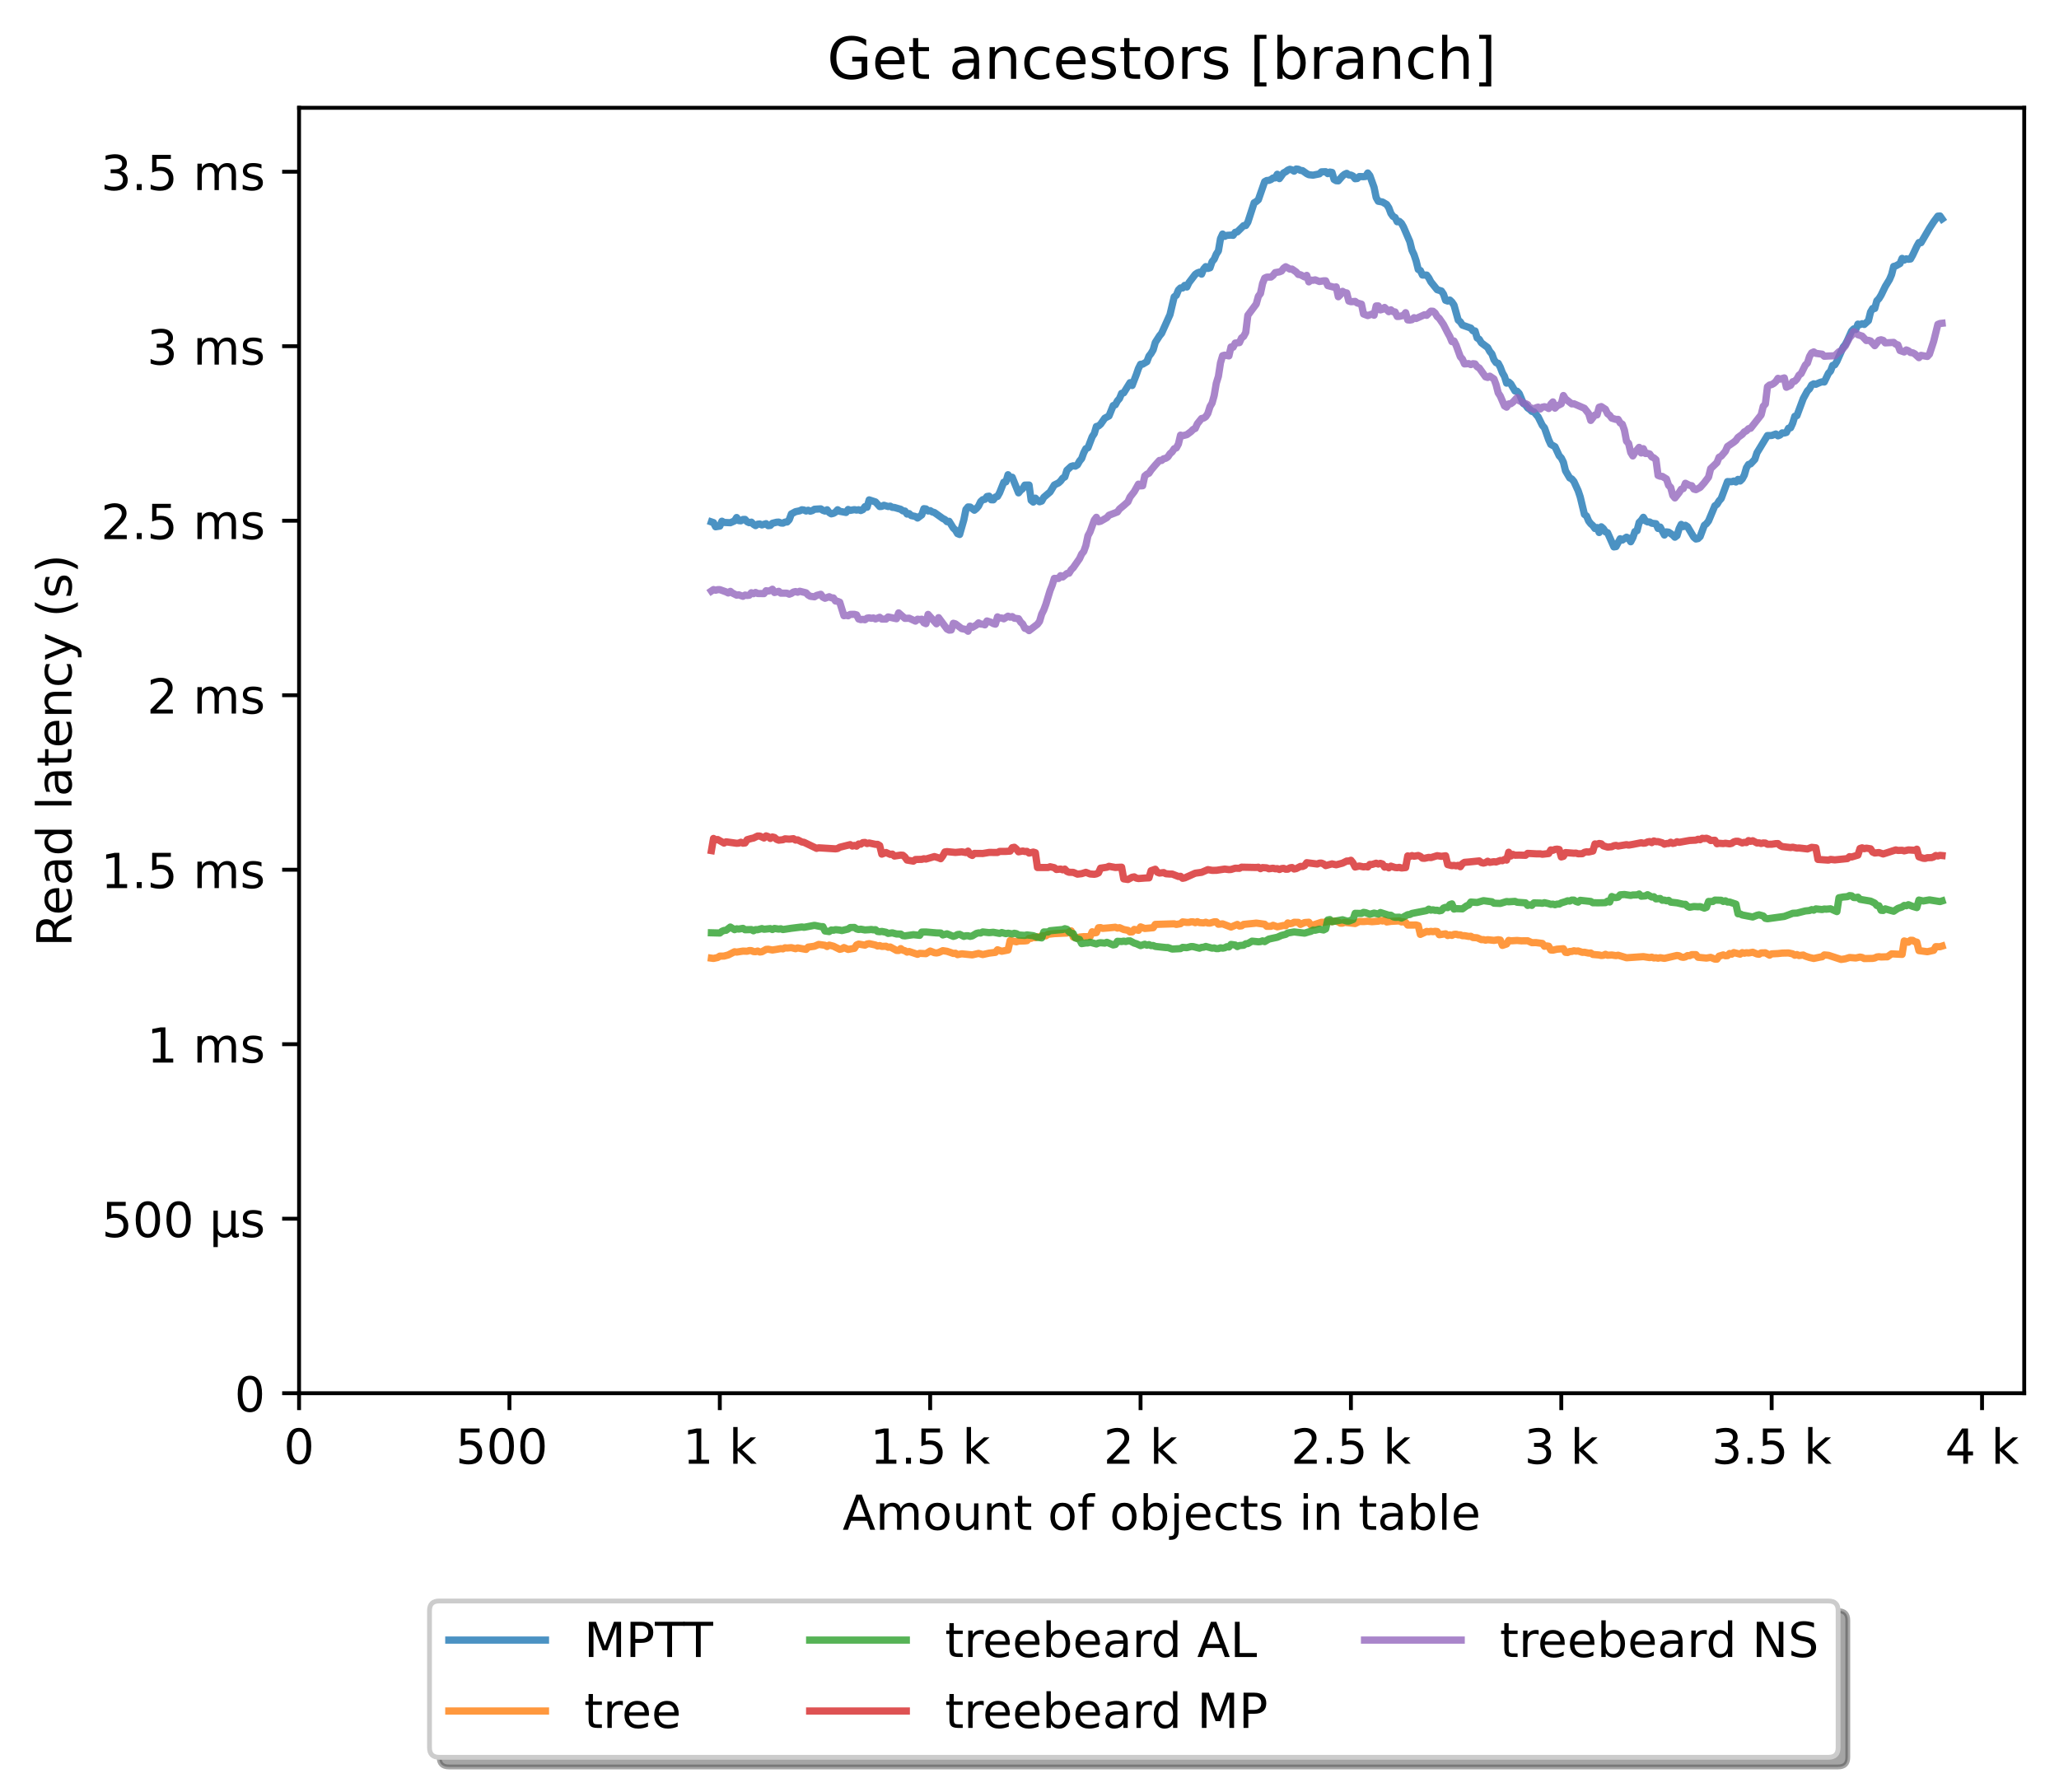 <?xml version="1.0" encoding="utf-8" standalone="no"?>
<!DOCTYPE svg PUBLIC "-//W3C//DTD SVG 1.1//EN"
  "http://www.w3.org/Graphics/SVG/1.1/DTD/svg11.dtd">
<!-- Created with matplotlib (https://matplotlib.org/) -->
<svg height="371.002pt" version="1.1" viewBox="0 0 426.229 371.002" width="426.229pt" xmlns="http://www.w3.org/2000/svg" xmlns:xlink="http://www.w3.org/1999/xlink">
 <defs>
  <style type="text/css">*{stroke-linecap:butt;stroke-linejoin:round;}</style>
 </defs>
 <g id="figure_1">
  <g id="patch_1">
   <path d="M 0 371.002 
L 426.229 371.002 
L 426.229 0 
L 0 0 
z
" style="fill:#ffffff;"/>
  </g>
  <g id="axes_1">
   <g id="patch_2">
    <path d="M 61.909 288.43 
L 419.029 288.43 
L 419.029 22.318 
L 61.909 22.318 
z
" style="fill:#ffffff;"/>
   </g>
   <g id="matplotlib.axis_1">
    <g id="xtick_1">
     <g id="line2d_1">
      <defs>
       <path d="M 0 0 
L 0 3.5 
" id="mf102b0216c" style="stroke:#000000;stroke-width:0.8;"/>
      </defs>
      <g>
       <use style="stroke:#000000;stroke-width:0.8;" x="61.909" xlink:href="#mf102b0216c" y="288.43"/>
      </g>
     </g>
     <g id="text_1">
      <!-- 0 -->
      <g transform="translate(58.728 303.029)scale(0.1 -0.1)">
       <defs>
        <path d="M 31.781 66.406 
Q 24.172 66.406 20.328 58.906 
Q 16.5 51.422 16.5 36.375 
Q 16.5 21.391 20.328 13.891 
Q 24.172 6.391 31.781 6.391 
Q 39.453 6.391 43.281 13.891 
Q 47.125 21.391 47.125 36.375 
Q 47.125 51.422 43.281 58.906 
Q 39.453 66.406 31.781 66.406 
z
M 31.781 74.219 
Q 44.047 74.219 50.516 64.516 
Q 56.984 54.828 56.984 36.375 
Q 56.984 17.969 50.516 8.266 
Q 44.047 -1.422 31.781 -1.422 
Q 19.531 -1.422 13.062 8.266 
Q 6.594 17.969 6.594 36.375 
Q 6.594 54.828 13.062 64.516 
Q 19.531 74.219 31.781 74.219 
z
" id="DejaVuSans-48"/>
       </defs>
       <use xlink:href="#DejaVuSans-48"/>
      </g>
     </g>
    </g>
    <g id="xtick_2">
     <g id="line2d_2">
      <g>
       <use style="stroke:#000000;stroke-width:0.8;" x="105.458" xlink:href="#mf102b0216c" y="288.43"/>
      </g>
     </g>
     <g id="text_2">
      <!-- 500  -->
      <g transform="translate(94.325 303.029)scale(0.1 -0.1)">
       <defs>
        <path d="M 10.797 72.906 
L 49.516 72.906 
L 49.516 64.594 
L 19.828 64.594 
L 19.828 46.734 
Q 21.969 47.469 24.109 47.828 
Q 26.266 48.188 28.422 48.188 
Q 40.625 48.188 47.75 41.5 
Q 54.891 34.812 54.891 23.391 
Q 54.891 11.625 47.562 5.094 
Q 40.234 -1.422 26.906 -1.422 
Q 22.312 -1.422 17.547 -0.641 
Q 12.797 0.141 7.719 1.703 
L 7.719 11.625 
Q 12.109 9.234 16.797 8.062 
Q 21.484 6.891 26.703 6.891 
Q 35.156 6.891 40.078 11.328 
Q 45.016 15.766 45.016 23.391 
Q 45.016 31 40.078 35.438 
Q 35.156 39.891 26.703 39.891 
Q 22.75 39.891 18.812 39.016 
Q 14.891 38.141 10.797 36.281 
z
" id="DejaVuSans-53"/>
        <path id="DejaVuSans-32"/>
       </defs>
       <use xlink:href="#DejaVuSans-53"/>
       <use x="63.623" xlink:href="#DejaVuSans-48"/>
       <use x="127.246" xlink:href="#DejaVuSans-48"/>
       <use x="190.869" xlink:href="#DejaVuSans-32"/>
      </g>
     </g>
    </g>
    <g id="xtick_3">
     <g id="line2d_3">
      <g>
       <use style="stroke:#000000;stroke-width:0.8;" x="149.007" xlink:href="#mf102b0216c" y="288.43"/>
      </g>
     </g>
     <g id="text_3">
      <!-- 1 k -->
      <g transform="translate(141.341 303.029)scale(0.1 -0.1)">
       <defs>
        <path d="M 12.406 8.297 
L 28.516 8.297 
L 28.516 63.922 
L 10.984 60.406 
L 10.984 69.391 
L 28.422 72.906 
L 38.281 72.906 
L 38.281 8.297 
L 54.391 8.297 
L 54.391 0 
L 12.406 0 
z
" id="DejaVuSans-49"/>
        <path d="M 9.078 75.984 
L 18.109 75.984 
L 18.109 31.109 
L 44.922 54.688 
L 56.391 54.688 
L 27.391 29.109 
L 57.625 0 
L 45.906 0 
L 18.109 26.703 
L 18.109 0 
L 9.078 0 
z
" id="DejaVuSans-107"/>
       </defs>
       <use xlink:href="#DejaVuSans-49"/>
       <use x="63.623" xlink:href="#DejaVuSans-32"/>
       <use x="95.41" xlink:href="#DejaVuSans-107"/>
      </g>
     </g>
    </g>
    <g id="xtick_4">
     <g id="line2d_4">
      <g>
       <use style="stroke:#000000;stroke-width:0.8;" x="192.555" xlink:href="#mf102b0216c" y="288.43"/>
      </g>
     </g>
     <g id="text_4">
      <!-- 1.5 k -->
      <g transform="translate(180.119 303.029)scale(0.1 -0.1)">
       <defs>
        <path d="M 10.688 12.406 
L 21 12.406 
L 21 0 
L 10.688 0 
z
" id="DejaVuSans-46"/>
       </defs>
       <use xlink:href="#DejaVuSans-49"/>
       <use x="63.623" xlink:href="#DejaVuSans-46"/>
       <use x="95.41" xlink:href="#DejaVuSans-53"/>
       <use x="159.033" xlink:href="#DejaVuSans-32"/>
       <use x="190.82" xlink:href="#DejaVuSans-107"/>
      </g>
     </g>
    </g>
    <g id="xtick_5">
     <g id="line2d_5">
      <g>
       <use style="stroke:#000000;stroke-width:0.8;" x="236.104" xlink:href="#mf102b0216c" y="288.43"/>
      </g>
     </g>
     <g id="text_5">
      <!-- 2 k -->
      <g transform="translate(228.438 303.029)scale(0.1 -0.1)">
       <defs>
        <path d="M 19.188 8.297 
L 53.609 8.297 
L 53.609 0 
L 7.328 0 
L 7.328 8.297 
Q 12.938 14.109 22.625 23.891 
Q 32.328 33.688 34.812 36.531 
Q 39.547 41.844 41.422 45.531 
Q 43.312 49.219 43.312 52.781 
Q 43.312 58.594 39.234 62.25 
Q 35.156 65.922 28.609 65.922 
Q 23.969 65.922 18.812 64.312 
Q 13.672 62.703 7.812 59.422 
L 7.812 69.391 
Q 13.766 71.781 18.938 73 
Q 24.125 74.219 28.422 74.219 
Q 39.75 74.219 46.484 68.547 
Q 53.219 62.891 53.219 53.422 
Q 53.219 48.922 51.531 44.891 
Q 49.859 40.875 45.406 35.406 
Q 44.188 33.984 37.641 27.219 
Q 31.109 20.453 19.188 8.297 
z
" id="DejaVuSans-50"/>
       </defs>
       <use xlink:href="#DejaVuSans-50"/>
       <use x="63.623" xlink:href="#DejaVuSans-32"/>
       <use x="95.41" xlink:href="#DejaVuSans-107"/>
      </g>
     </g>
    </g>
    <g id="xtick_6">
     <g id="line2d_6">
      <g>
       <use style="stroke:#000000;stroke-width:0.8;" x="279.652" xlink:href="#mf102b0216c" y="288.43"/>
      </g>
     </g>
     <g id="text_6">
      <!-- 2.5 k -->
      <g transform="translate(267.216 303.029)scale(0.1 -0.1)">
       <use xlink:href="#DejaVuSans-50"/>
       <use x="63.623" xlink:href="#DejaVuSans-46"/>
       <use x="95.41" xlink:href="#DejaVuSans-53"/>
       <use x="159.033" xlink:href="#DejaVuSans-32"/>
       <use x="190.82" xlink:href="#DejaVuSans-107"/>
      </g>
     </g>
    </g>
    <g id="xtick_7">
     <g id="line2d_7">
      <g>
       <use style="stroke:#000000;stroke-width:0.8;" x="323.201" xlink:href="#mf102b0216c" y="288.43"/>
      </g>
     </g>
     <g id="text_7">
      <!-- 3 k -->
      <g transform="translate(315.535 303.029)scale(0.1 -0.1)">
       <defs>
        <path d="M 40.578 39.312 
Q 47.656 37.797 51.625 33 
Q 55.609 28.219 55.609 21.188 
Q 55.609 10.406 48.188 4.484 
Q 40.766 -1.422 27.094 -1.422 
Q 22.516 -1.422 17.656 -0.516 
Q 12.797 0.391 7.625 2.203 
L 7.625 11.719 
Q 11.719 9.328 16.594 8.109 
Q 21.484 6.891 26.812 6.891 
Q 36.078 6.891 40.938 10.547 
Q 45.797 14.203 45.797 21.188 
Q 45.797 27.641 41.281 31.266 
Q 36.766 34.906 28.719 34.906 
L 20.219 34.906 
L 20.219 43.016 
L 29.109 43.016 
Q 36.375 43.016 40.234 45.922 
Q 44.094 48.828 44.094 54.297 
Q 44.094 59.906 40.109 62.906 
Q 36.141 65.922 28.719 65.922 
Q 24.656 65.922 20.016 65.031 
Q 15.375 64.156 9.812 62.312 
L 9.812 71.094 
Q 15.438 72.656 20.344 73.438 
Q 25.25 74.219 29.594 74.219 
Q 40.828 74.219 47.359 69.109 
Q 53.906 64.016 53.906 55.328 
Q 53.906 49.266 50.438 45.094 
Q 46.969 40.922 40.578 39.312 
z
" id="DejaVuSans-51"/>
       </defs>
       <use xlink:href="#DejaVuSans-51"/>
       <use x="63.623" xlink:href="#DejaVuSans-32"/>
       <use x="95.41" xlink:href="#DejaVuSans-107"/>
      </g>
     </g>
    </g>
    <g id="xtick_8">
     <g id="line2d_8">
      <g>
       <use style="stroke:#000000;stroke-width:0.8;" x="366.749" xlink:href="#mf102b0216c" y="288.43"/>
      </g>
     </g>
     <g id="text_8">
      <!-- 3.5 k -->
      <g transform="translate(354.313 303.029)scale(0.1 -0.1)">
       <use xlink:href="#DejaVuSans-51"/>
       <use x="63.623" xlink:href="#DejaVuSans-46"/>
       <use x="95.41" xlink:href="#DejaVuSans-53"/>
       <use x="159.033" xlink:href="#DejaVuSans-32"/>
       <use x="190.82" xlink:href="#DejaVuSans-107"/>
      </g>
     </g>
    </g>
    <g id="xtick_9">
     <g id="line2d_9">
      <g>
       <use style="stroke:#000000;stroke-width:0.8;" x="410.298" xlink:href="#mf102b0216c" y="288.43"/>
      </g>
     </g>
     <g id="text_9">
      <!-- 4 k -->
      <g transform="translate(402.632 303.029)scale(0.1 -0.1)">
       <defs>
        <path d="M 37.797 64.312 
L 12.891 25.391 
L 37.797 25.391 
z
M 35.203 72.906 
L 47.609 72.906 
L 47.609 25.391 
L 58.016 25.391 
L 58.016 17.188 
L 47.609 17.188 
L 47.609 0 
L 37.797 0 
L 37.797 17.188 
L 4.891 17.188 
L 4.891 26.703 
z
" id="DejaVuSans-52"/>
       </defs>
       <use xlink:href="#DejaVuSans-52"/>
       <use x="63.623" xlink:href="#DejaVuSans-32"/>
       <use x="95.41" xlink:href="#DejaVuSans-107"/>
      </g>
     </g>
    </g>
    <g id="text_10">
     <!-- Amount of objects in table -->
     <g transform="translate(174.411 316.707)scale(0.1 -0.1)">
      <defs>
       <path d="M 34.188 63.188 
L 20.797 26.906 
L 47.609 26.906 
z
M 28.609 72.906 
L 39.797 72.906 
L 67.578 0 
L 57.328 0 
L 50.688 18.703 
L 17.828 18.703 
L 11.188 0 
L 0.781 0 
z
" id="DejaVuSans-65"/>
       <path d="M 52 44.188 
Q 55.375 50.25 60.062 53.125 
Q 64.75 56 71.094 56 
Q 79.641 56 84.281 50.016 
Q 88.922 44.047 88.922 33.016 
L 88.922 0 
L 79.891 0 
L 79.891 32.719 
Q 79.891 40.578 77.094 44.375 
Q 74.312 48.188 68.609 48.188 
Q 61.625 48.188 57.562 43.547 
Q 53.516 38.922 53.516 30.906 
L 53.516 0 
L 44.484 0 
L 44.484 32.719 
Q 44.484 40.625 41.703 44.406 
Q 38.922 48.188 33.109 48.188 
Q 26.219 48.188 22.156 43.531 
Q 18.109 38.875 18.109 30.906 
L 18.109 0 
L 9.078 0 
L 9.078 54.688 
L 18.109 54.688 
L 18.109 46.188 
Q 21.188 51.219 25.484 53.609 
Q 29.781 56 35.688 56 
Q 41.656 56 45.828 52.969 
Q 50 49.953 52 44.188 
z
" id="DejaVuSans-109"/>
       <path d="M 30.609 48.391 
Q 23.391 48.391 19.188 42.75 
Q 14.984 37.109 14.984 27.297 
Q 14.984 17.484 19.156 11.844 
Q 23.344 6.203 30.609 6.203 
Q 37.797 6.203 41.984 11.859 
Q 46.188 17.531 46.188 27.297 
Q 46.188 37.016 41.984 42.703 
Q 37.797 48.391 30.609 48.391 
z
M 30.609 56 
Q 42.328 56 49.016 48.375 
Q 55.719 40.766 55.719 27.297 
Q 55.719 13.875 49.016 6.219 
Q 42.328 -1.422 30.609 -1.422 
Q 18.844 -1.422 12.172 6.219 
Q 5.516 13.875 5.516 27.297 
Q 5.516 40.766 12.172 48.375 
Q 18.844 56 30.609 56 
z
" id="DejaVuSans-111"/>
       <path d="M 8.5 21.578 
L 8.5 54.688 
L 17.484 54.688 
L 17.484 21.922 
Q 17.484 14.156 20.5 10.266 
Q 23.531 6.391 29.594 6.391 
Q 36.859 6.391 41.078 11.031 
Q 45.312 15.672 45.312 23.688 
L 45.312 54.688 
L 54.297 54.688 
L 54.297 0 
L 45.312 0 
L 45.312 8.406 
Q 42.047 3.422 37.719 1 
Q 33.406 -1.422 27.688 -1.422 
Q 18.266 -1.422 13.375 4.438 
Q 8.5 10.297 8.5 21.578 
z
M 31.109 56 
z
" id="DejaVuSans-117"/>
       <path d="M 54.891 33.016 
L 54.891 0 
L 45.906 0 
L 45.906 32.719 
Q 45.906 40.484 42.875 44.328 
Q 39.844 48.188 33.797 48.188 
Q 26.516 48.188 22.312 43.547 
Q 18.109 38.922 18.109 30.906 
L 18.109 0 
L 9.078 0 
L 9.078 54.688 
L 18.109 54.688 
L 18.109 46.188 
Q 21.344 51.125 25.703 53.562 
Q 30.078 56 35.797 56 
Q 45.219 56 50.047 50.172 
Q 54.891 44.344 54.891 33.016 
z
" id="DejaVuSans-110"/>
       <path d="M 18.312 70.219 
L 18.312 54.688 
L 36.812 54.688 
L 36.812 47.703 
L 18.312 47.703 
L 18.312 18.016 
Q 18.312 11.328 20.141 9.422 
Q 21.969 7.516 27.594 7.516 
L 36.812 7.516 
L 36.812 0 
L 27.594 0 
Q 17.188 0 13.234 3.875 
Q 9.281 7.766 9.281 18.016 
L 9.281 47.703 
L 2.688 47.703 
L 2.688 54.688 
L 9.281 54.688 
L 9.281 70.219 
z
" id="DejaVuSans-116"/>
       <path d="M 37.109 75.984 
L 37.109 68.5 
L 28.516 68.5 
Q 23.688 68.5 21.797 66.547 
Q 19.922 64.594 19.922 59.516 
L 19.922 54.688 
L 34.719 54.688 
L 34.719 47.703 
L 19.922 47.703 
L 19.922 0 
L 10.891 0 
L 10.891 47.703 
L 2.297 47.703 
L 2.297 54.688 
L 10.891 54.688 
L 10.891 58.5 
Q 10.891 67.625 15.141 71.797 
Q 19.391 75.984 28.609 75.984 
z
" id="DejaVuSans-102"/>
       <path d="M 48.688 27.297 
Q 48.688 37.203 44.609 42.844 
Q 40.531 48.484 33.406 48.484 
Q 26.266 48.484 22.188 42.844 
Q 18.109 37.203 18.109 27.297 
Q 18.109 17.391 22.188 11.75 
Q 26.266 6.109 33.406 6.109 
Q 40.531 6.109 44.609 11.75 
Q 48.688 17.391 48.688 27.297 
z
M 18.109 46.391 
Q 20.953 51.266 25.266 53.625 
Q 29.594 56 35.594 56 
Q 45.562 56 51.781 48.094 
Q 58.016 40.188 58.016 27.297 
Q 58.016 14.406 51.781 6.484 
Q 45.562 -1.422 35.594 -1.422 
Q 29.594 -1.422 25.266 0.953 
Q 20.953 3.328 18.109 8.203 
L 18.109 0 
L 9.078 0 
L 9.078 75.984 
L 18.109 75.984 
z
" id="DejaVuSans-98"/>
       <path d="M 9.422 54.688 
L 18.406 54.688 
L 18.406 -0.984 
Q 18.406 -11.422 14.422 -16.109 
Q 10.453 -20.797 1.609 -20.797 
L -1.812 -20.797 
L -1.812 -13.188 
L 0.594 -13.188 
Q 5.719 -13.188 7.562 -10.812 
Q 9.422 -8.453 9.422 -0.984 
z
M 9.422 75.984 
L 18.406 75.984 
L 18.406 64.594 
L 9.422 64.594 
z
" id="DejaVuSans-106"/>
       <path d="M 56.203 29.594 
L 56.203 25.203 
L 14.891 25.203 
Q 15.484 15.922 20.484 11.062 
Q 25.484 6.203 34.422 6.203 
Q 39.594 6.203 44.453 7.469 
Q 49.312 8.734 54.109 11.281 
L 54.109 2.781 
Q 49.266 0.734 44.188 -0.344 
Q 39.109 -1.422 33.891 -1.422 
Q 20.797 -1.422 13.156 6.188 
Q 5.516 13.812 5.516 26.812 
Q 5.516 40.234 12.766 48.109 
Q 20.016 56 32.328 56 
Q 43.359 56 49.781 48.891 
Q 56.203 41.797 56.203 29.594 
z
M 47.219 32.234 
Q 47.125 39.594 43.094 43.984 
Q 39.062 48.391 32.422 48.391 
Q 24.906 48.391 20.391 44.141 
Q 15.875 39.891 15.188 32.172 
z
" id="DejaVuSans-101"/>
       <path d="M 48.781 52.594 
L 48.781 44.188 
Q 44.969 46.297 41.141 47.344 
Q 37.312 48.391 33.406 48.391 
Q 24.656 48.391 19.812 42.844 
Q 14.984 37.312 14.984 27.297 
Q 14.984 17.281 19.812 11.734 
Q 24.656 6.203 33.406 6.203 
Q 37.312 6.203 41.141 7.25 
Q 44.969 8.297 48.781 10.406 
L 48.781 2.094 
Q 45.016 0.344 40.984 -0.531 
Q 36.969 -1.422 32.422 -1.422 
Q 20.062 -1.422 12.781 6.344 
Q 5.516 14.109 5.516 27.297 
Q 5.516 40.672 12.859 48.328 
Q 20.219 56 33.016 56 
Q 37.156 56 41.109 55.141 
Q 45.062 54.297 48.781 52.594 
z
" id="DejaVuSans-99"/>
       <path d="M 44.281 53.078 
L 44.281 44.578 
Q 40.484 46.531 36.375 47.5 
Q 32.281 48.484 27.875 48.484 
Q 21.188 48.484 17.844 46.438 
Q 14.5 44.391 14.5 40.281 
Q 14.5 37.156 16.891 35.375 
Q 19.281 33.594 26.516 31.984 
L 29.594 31.297 
Q 39.156 29.25 43.188 25.516 
Q 47.219 21.781 47.219 15.094 
Q 47.219 7.469 41.188 3.016 
Q 35.156 -1.422 24.609 -1.422 
Q 20.219 -1.422 15.453 -0.562 
Q 10.688 0.297 5.422 2 
L 5.422 11.281 
Q 10.406 8.688 15.234 7.391 
Q 20.062 6.109 24.812 6.109 
Q 31.156 6.109 34.562 8.281 
Q 37.984 10.453 37.984 14.406 
Q 37.984 18.062 35.516 20.016 
Q 33.062 21.969 24.703 23.781 
L 21.578 24.516 
Q 13.234 26.266 9.516 29.906 
Q 5.812 33.547 5.812 39.891 
Q 5.812 47.609 11.281 51.797 
Q 16.75 56 26.812 56 
Q 31.781 56 36.172 55.266 
Q 40.578 54.547 44.281 53.078 
z
" id="DejaVuSans-115"/>
       <path d="M 9.422 54.688 
L 18.406 54.688 
L 18.406 0 
L 9.422 0 
z
M 9.422 75.984 
L 18.406 75.984 
L 18.406 64.594 
L 9.422 64.594 
z
" id="DejaVuSans-105"/>
       <path d="M 34.281 27.484 
Q 23.391 27.484 19.188 25 
Q 14.984 22.516 14.984 16.5 
Q 14.984 11.719 18.141 8.906 
Q 21.297 6.109 26.703 6.109 
Q 34.188 6.109 38.703 11.406 
Q 43.219 16.703 43.219 25.484 
L 43.219 27.484 
z
M 52.203 31.203 
L 52.203 0 
L 43.219 0 
L 43.219 8.297 
Q 40.141 3.328 35.547 0.953 
Q 30.953 -1.422 24.312 -1.422 
Q 15.922 -1.422 10.953 3.297 
Q 6 8.016 6 15.922 
Q 6 25.141 12.172 29.828 
Q 18.359 34.516 30.609 34.516 
L 43.219 34.516 
L 43.219 35.406 
Q 43.219 41.609 39.141 45 
Q 35.062 48.391 27.688 48.391 
Q 23 48.391 18.547 47.266 
Q 14.109 46.141 10.016 43.891 
L 10.016 52.203 
Q 14.938 54.109 19.578 55.047 
Q 24.219 56 28.609 56 
Q 40.484 56 46.344 49.844 
Q 52.203 43.703 52.203 31.203 
z
" id="DejaVuSans-97"/>
       <path d="M 9.422 75.984 
L 18.406 75.984 
L 18.406 0 
L 9.422 0 
z
" id="DejaVuSans-108"/>
      </defs>
      <use xlink:href="#DejaVuSans-65"/>
      <use x="68.408" xlink:href="#DejaVuSans-109"/>
      <use x="165.82" xlink:href="#DejaVuSans-111"/>
      <use x="227.002" xlink:href="#DejaVuSans-117"/>
      <use x="290.381" xlink:href="#DejaVuSans-110"/>
      <use x="353.76" xlink:href="#DejaVuSans-116"/>
      <use x="392.969" xlink:href="#DejaVuSans-32"/>
      <use x="424.756" xlink:href="#DejaVuSans-111"/>
      <use x="485.938" xlink:href="#DejaVuSans-102"/>
      <use x="521.143" xlink:href="#DejaVuSans-32"/>
      <use x="552.93" xlink:href="#DejaVuSans-111"/>
      <use x="614.111" xlink:href="#DejaVuSans-98"/>
      <use x="677.588" xlink:href="#DejaVuSans-106"/>
      <use x="705.371" xlink:href="#DejaVuSans-101"/>
      <use x="766.895" xlink:href="#DejaVuSans-99"/>
      <use x="821.875" xlink:href="#DejaVuSans-116"/>
      <use x="861.084" xlink:href="#DejaVuSans-115"/>
      <use x="913.184" xlink:href="#DejaVuSans-32"/>
      <use x="944.971" xlink:href="#DejaVuSans-105"/>
      <use x="972.754" xlink:href="#DejaVuSans-110"/>
      <use x="1036.133" xlink:href="#DejaVuSans-32"/>
      <use x="1067.92" xlink:href="#DejaVuSans-116"/>
      <use x="1107.129" xlink:href="#DejaVuSans-97"/>
      <use x="1168.408" xlink:href="#DejaVuSans-98"/>
      <use x="1231.885" xlink:href="#DejaVuSans-108"/>
      <use x="1259.668" xlink:href="#DejaVuSans-101"/>
     </g>
    </g>
   </g>
   <g id="matplotlib.axis_2">
    <g id="ytick_1">
     <g id="line2d_10">
      <defs>
       <path d="M 0 0 
L -3.5 0 
" id="m460cc90bdd" style="stroke:#000000;stroke-width:0.8;"/>
      </defs>
      <g>
       <use style="stroke:#000000;stroke-width:0.8;" x="61.909" xlink:href="#m460cc90bdd" y="288.43"/>
      </g>
     </g>
     <g id="text_11">
      <!-- 0 -->
      <g transform="translate(48.547 292.229)scale(0.1 -0.1)">
       <use xlink:href="#DejaVuSans-48"/>
      </g>
     </g>
    </g>
    <g id="ytick_2">
     <g id="line2d_11">
      <g>
       <use style="stroke:#000000;stroke-width:0.8;" x="61.909" xlink:href="#m460cc90bdd" y="252.305"/>
      </g>
     </g>
     <g id="text_12">
      <!-- 500 µs -->
      <g transform="translate(21.072 256.104)scale(0.1 -0.1)">
       <defs>
        <path d="M 8.5 -20.797 
L 8.5 54.688 
L 17.484 54.688 
L 17.484 20.703 
Q 17.484 13.625 20.844 10 
Q 24.219 6.391 30.812 6.391 
Q 38.031 6.391 41.672 10.484 
Q 45.312 14.594 45.312 22.797 
L 45.312 54.688 
L 54.297 54.688 
L 54.297 12.594 
Q 54.297 9.672 55.141 8.281 
Q 56 6.891 57.812 6.891 
Q 58.25 6.891 59.031 7.156 
Q 59.812 7.422 61.188 8.016 
L 61.188 0.781 
Q 59.188 -0.344 57.391 -0.875 
Q 55.609 -1.422 53.906 -1.422 
Q 50.531 -1.422 48.531 0.484 
Q 46.531 2.391 45.797 6.297 
Q 43.359 2.438 39.812 0.5 
Q 36.281 -1.422 31.5 -1.422 
Q 26.516 -1.422 23.016 0.484 
Q 19.531 2.391 17.484 6.203 
L 17.484 -20.797 
z
" id="DejaVuSans-181"/>
       </defs>
       <use xlink:href="#DejaVuSans-53"/>
       <use x="63.623" xlink:href="#DejaVuSans-48"/>
       <use x="127.246" xlink:href="#DejaVuSans-48"/>
       <use x="190.869" xlink:href="#DejaVuSans-32"/>
       <use x="222.656" xlink:href="#DejaVuSans-181"/>
       <use x="286.279" xlink:href="#DejaVuSans-115"/>
      </g>
     </g>
    </g>
    <g id="ytick_3">
     <g id="line2d_12">
      <g>
       <use style="stroke:#000000;stroke-width:0.8;" x="61.909" xlink:href="#m460cc90bdd" y="216.179"/>
      </g>
     </g>
     <g id="text_13">
      <!-- 1 ms -->
      <g transform="translate(30.419 219.979)scale(0.1 -0.1)">
       <use xlink:href="#DejaVuSans-49"/>
       <use x="63.623" xlink:href="#DejaVuSans-32"/>
       <use x="95.41" xlink:href="#DejaVuSans-109"/>
       <use x="192.822" xlink:href="#DejaVuSans-115"/>
      </g>
     </g>
    </g>
    <g id="ytick_4">
     <g id="line2d_13">
      <g>
       <use style="stroke:#000000;stroke-width:0.8;" x="61.909" xlink:href="#m460cc90bdd" y="180.054"/>
      </g>
     </g>
     <g id="text_14">
      <!-- 1.5 ms -->
      <g transform="translate(20.878 183.853)scale(0.1 -0.1)">
       <use xlink:href="#DejaVuSans-49"/>
       <use x="63.623" xlink:href="#DejaVuSans-46"/>
       <use x="95.41" xlink:href="#DejaVuSans-53"/>
       <use x="159.033" xlink:href="#DejaVuSans-32"/>
       <use x="190.82" xlink:href="#DejaVuSans-109"/>
       <use x="288.232" xlink:href="#DejaVuSans-115"/>
      </g>
     </g>
    </g>
    <g id="ytick_5">
     <g id="line2d_14">
      <g>
       <use style="stroke:#000000;stroke-width:0.8;" x="61.909" xlink:href="#m460cc90bdd" y="143.929"/>
      </g>
     </g>
     <g id="text_15">
      <!-- 2 ms -->
      <g transform="translate(30.419 147.728)scale(0.1 -0.1)">
       <use xlink:href="#DejaVuSans-50"/>
       <use x="63.623" xlink:href="#DejaVuSans-32"/>
       <use x="95.41" xlink:href="#DejaVuSans-109"/>
       <use x="192.822" xlink:href="#DejaVuSans-115"/>
      </g>
     </g>
    </g>
    <g id="ytick_6">
     <g id="line2d_15">
      <g>
       <use style="stroke:#000000;stroke-width:0.8;" x="61.909" xlink:href="#m460cc90bdd" y="107.804"/>
      </g>
     </g>
     <g id="text_16">
      <!-- 2.5 ms -->
      <g transform="translate(20.878 111.603)scale(0.1 -0.1)">
       <use xlink:href="#DejaVuSans-50"/>
       <use x="63.623" xlink:href="#DejaVuSans-46"/>
       <use x="95.41" xlink:href="#DejaVuSans-53"/>
       <use x="159.033" xlink:href="#DejaVuSans-32"/>
       <use x="190.82" xlink:href="#DejaVuSans-109"/>
       <use x="288.232" xlink:href="#DejaVuSans-115"/>
      </g>
     </g>
    </g>
    <g id="ytick_7">
     <g id="line2d_16">
      <g>
       <use style="stroke:#000000;stroke-width:0.8;" x="61.909" xlink:href="#m460cc90bdd" y="71.678"/>
      </g>
     </g>
     <g id="text_17">
      <!-- 3 ms -->
      <g transform="translate(30.419 75.477)scale(0.1 -0.1)">
       <use xlink:href="#DejaVuSans-51"/>
       <use x="63.623" xlink:href="#DejaVuSans-32"/>
       <use x="95.41" xlink:href="#DejaVuSans-109"/>
       <use x="192.822" xlink:href="#DejaVuSans-115"/>
      </g>
     </g>
    </g>
    <g id="ytick_8">
     <g id="line2d_17">
      <g>
       <use style="stroke:#000000;stroke-width:0.8;" x="61.909" xlink:href="#m460cc90bdd" y="35.553"/>
      </g>
     </g>
     <g id="text_18">
      <!-- 3.5 ms -->
      <g transform="translate(20.878 39.352)scale(0.1 -0.1)">
       <use xlink:href="#DejaVuSans-51"/>
       <use x="63.623" xlink:href="#DejaVuSans-46"/>
       <use x="95.41" xlink:href="#DejaVuSans-53"/>
       <use x="159.033" xlink:href="#DejaVuSans-32"/>
       <use x="190.82" xlink:href="#DejaVuSans-109"/>
       <use x="288.232" xlink:href="#DejaVuSans-115"/>
      </g>
     </g>
    </g>
    <g id="text_19">
     <!-- Read latency (s) -->
     <g transform="translate(14.798 195.99)rotate(-90)scale(0.1 -0.1)">
      <defs>
       <path d="M 44.391 34.188 
Q 47.562 33.109 50.562 29.594 
Q 53.562 26.078 56.594 19.922 
L 66.609 0 
L 56 0 
L 46.688 18.703 
Q 43.062 26.031 39.672 28.422 
Q 36.281 30.812 30.422 30.812 
L 19.672 30.812 
L 19.672 0 
L 9.812 0 
L 9.812 72.906 
L 32.078 72.906 
Q 44.578 72.906 50.734 67.672 
Q 56.891 62.453 56.891 51.906 
Q 56.891 45.016 53.688 40.469 
Q 50.484 35.938 44.391 34.188 
z
M 19.672 64.797 
L 19.672 38.922 
L 32.078 38.922 
Q 39.203 38.922 42.844 42.219 
Q 46.484 45.516 46.484 51.906 
Q 46.484 58.297 42.844 61.547 
Q 39.203 64.797 32.078 64.797 
z
" id="DejaVuSans-82"/>
       <path d="M 45.406 46.391 
L 45.406 75.984 
L 54.391 75.984 
L 54.391 0 
L 45.406 0 
L 45.406 8.203 
Q 42.578 3.328 38.25 0.953 
Q 33.938 -1.422 27.875 -1.422 
Q 17.969 -1.422 11.734 6.484 
Q 5.516 14.406 5.516 27.297 
Q 5.516 40.188 11.734 48.094 
Q 17.969 56 27.875 56 
Q 33.938 56 38.25 53.625 
Q 42.578 51.266 45.406 46.391 
z
M 14.797 27.297 
Q 14.797 17.391 18.875 11.75 
Q 22.953 6.109 30.078 6.109 
Q 37.203 6.109 41.297 11.75 
Q 45.406 17.391 45.406 27.297 
Q 45.406 37.203 41.297 42.844 
Q 37.203 48.484 30.078 48.484 
Q 22.953 48.484 18.875 42.844 
Q 14.797 37.203 14.797 27.297 
z
" id="DejaVuSans-100"/>
       <path d="M 32.172 -5.078 
Q 28.375 -14.844 24.75 -17.812 
Q 21.141 -20.797 15.094 -20.797 
L 7.906 -20.797 
L 7.906 -13.281 
L 13.188 -13.281 
Q 16.891 -13.281 18.938 -11.516 
Q 21 -9.766 23.484 -3.219 
L 25.094 0.875 
L 2.984 54.688 
L 12.5 54.688 
L 29.594 11.922 
L 46.688 54.688 
L 56.203 54.688 
z
" id="DejaVuSans-121"/>
       <path d="M 31 75.875 
Q 24.469 64.656 21.281 53.656 
Q 18.109 42.672 18.109 31.391 
Q 18.109 20.125 21.312 9.062 
Q 24.516 -2 31 -13.188 
L 23.188 -13.188 
Q 15.875 -1.703 12.234 9.375 
Q 8.594 20.453 8.594 31.391 
Q 8.594 42.281 12.203 53.312 
Q 15.828 64.359 23.188 75.875 
z
" id="DejaVuSans-40"/>
       <path d="M 8.016 75.875 
L 15.828 75.875 
Q 23.141 64.359 26.781 53.312 
Q 30.422 42.281 30.422 31.391 
Q 30.422 20.453 26.781 9.375 
Q 23.141 -1.703 15.828 -13.188 
L 8.016 -13.188 
Q 14.5 -2 17.703 9.062 
Q 20.906 20.125 20.906 31.391 
Q 20.906 42.672 17.703 53.656 
Q 14.5 64.656 8.016 75.875 
z
" id="DejaVuSans-41"/>
      </defs>
      <use xlink:href="#DejaVuSans-82"/>
      <use x="64.982" xlink:href="#DejaVuSans-101"/>
      <use x="126.506" xlink:href="#DejaVuSans-97"/>
      <use x="187.785" xlink:href="#DejaVuSans-100"/>
      <use x="251.262" xlink:href="#DejaVuSans-32"/>
      <use x="283.049" xlink:href="#DejaVuSans-108"/>
      <use x="310.832" xlink:href="#DejaVuSans-97"/>
      <use x="372.111" xlink:href="#DejaVuSans-116"/>
      <use x="411.32" xlink:href="#DejaVuSans-101"/>
      <use x="472.844" xlink:href="#DejaVuSans-110"/>
      <use x="536.223" xlink:href="#DejaVuSans-99"/>
      <use x="591.203" xlink:href="#DejaVuSans-121"/>
      <use x="650.383" xlink:href="#DejaVuSans-32"/>
      <use x="682.17" xlink:href="#DejaVuSans-40"/>
      <use x="721.184" xlink:href="#DejaVuSans-115"/>
      <use x="773.283" xlink:href="#DejaVuSans-41"/>
     </g>
    </g>
   </g>
   <g id="line2d_18">
    <path clip-path="url(#p5bf843472b)" d="M 147.265 108.047 
L 147.7 108.195 
L 148.136 109.054 
L 149.007 108.915 
L 149.442 107.903 
L 149.877 108.156 
L 151.184 108.219 
L 152.055 107.836 
L 152.49 107.141 
L 152.926 107.777 
L 153.361 107.821 
L 153.797 107.544 
L 154.232 107.531 
L 154.668 108.016 
L 155.103 108.215 
L 155.539 108.097 
L 155.974 108.545 
L 156.41 108.816 
L 156.845 108.521 
L 157.281 108.479 
L 157.716 108.673 
L 158.587 108.414 
L 159.023 108.827 
L 159.458 108.778 
L 159.894 108.331 
L 160.765 108.116 
L 161.2 108.088 
L 161.636 108.271 
L 162.071 108.305 
L 162.507 108.083 
L 162.942 108.061 
L 163.378 107.591 
L 163.813 106.403 
L 164.684 105.927 
L 165.555 105.751 
L 165.99 105.535 
L 166.426 105.59 
L 166.861 105.79 
L 167.297 105.629 
L 167.732 105.831 
L 168.168 105.703 
L 168.603 105.427 
L 169.91 105.346 
L 170.345 105.653 
L 170.781 105.803 
L 171.216 105.536 
L 171.652 106.112 
L 172.087 106.379 
L 172.523 106.273 
L 172.958 106.017 
L 173.394 105.531 
L 173.829 105.851 
L 175.136 106.091 
L 175.571 105.471 
L 176.007 105.664 
L 176.878 105.506 
L 177.313 105.602 
L 177.749 105.53 
L 178.184 105.696 
L 178.62 105.502 
L 179.055 104.884 
L 179.49 105.013 
L 179.926 103.489 
L 180.797 103.775 
L 181.232 103.912 
L 182.103 104.867 
L 182.539 104.838 
L 182.974 104.604 
L 183.845 104.862 
L 184.281 104.787 
L 184.716 105.033 
L 185.152 105.06 
L 186.023 105.314 
L 186.458 105.437 
L 186.894 105.76 
L 187.329 105.801 
L 187.765 106.422 
L 188.2 106.329 
L 188.636 106.738 
L 189.507 106.925 
L 189.942 107.244 
L 190.813 106.591 
L 191.249 105.312 
L 191.684 105.364 
L 192.12 105.784 
L 192.555 105.715 
L 192.991 105.986 
L 193.426 106.106 
L 195.168 107.345 
L 195.603 107.558 
L 196.039 108.003 
L 196.474 107.926 
L 197.345 109.326 
L 197.781 109.736 
L 198.216 110.471 
L 198.652 110.649 
L 199.523 107.618 
L 199.958 105.472 
L 200.394 104.948 
L 200.829 104.969 
L 201.7 105.629 
L 202.136 105.274 
L 202.571 104.755 
L 203.007 103.842 
L 203.442 103.447 
L 203.878 103.379 
L 204.313 102.792 
L 204.749 102.716 
L 205.184 103.466 
L 205.62 103.48 
L 206.055 102.898 
L 206.491 102.774 
L 206.926 102.007 
L 207.797 99.818 
L 208.233 99.759 
L 208.668 98.281 
L 209.104 98.83 
L 209.539 98.802 
L 210.845 102.036 
L 211.281 101.508 
L 211.716 101.163 
L 212.152 100.43 
L 213.023 100.416 
L 213.458 103.582 
L 213.894 103.943 
L 214.329 103.128 
L 214.765 103.607 
L 215.2 103.883 
L 215.636 103.734 
L 216.071 102.956 
L 217.378 101.845 
L 218.249 100.406 
L 219.12 99.976 
L 219.555 99.581 
L 219.991 98.991 
L 220.426 98.735 
L 220.862 97.357 
L 221.733 96.556 
L 222.168 96.428 
L 222.604 96.502 
L 223.039 96.227 
L 223.475 95.458 
L 223.91 94.93 
L 224.346 93.724 
L 224.781 92.888 
L 225.216 92.699 
L 226.087 90.418 
L 226.523 89.767 
L 226.958 88.295 
L 227.394 88.189 
L 227.829 87.821 
L 228.7 86.576 
L 229.571 86.116 
L 230.442 83.961 
L 230.878 83.805 
L 231.313 82.999 
L 231.749 82.499 
L 232.184 81.434 
L 232.62 81.327 
L 233.926 79.222 
L 234.362 79.806 
L 235.233 77.538 
L 235.668 76.286 
L 236.104 75.417 
L 236.539 75.39 
L 237.41 74.88 
L 237.846 73.724 
L 238.281 73.175 
L 238.717 72.422 
L 239.152 70.901 
L 240.023 69.536 
L 240.458 69.005 
L 242.2 65.121 
L 243.071 61.448 
L 243.507 61.127 
L 243.942 60.042 
L 244.378 59.615 
L 244.813 59.618 
L 245.249 59.08 
L 245.684 59.42 
L 246.12 58.517 
L 247.426 56.808 
L 247.862 56.506 
L 248.297 56.343 
L 248.733 56.758 
L 249.168 55.692 
L 249.604 55.198 
L 250.039 55.572 
L 250.475 55.441 
L 250.91 54.165 
L 251.346 53.654 
L 251.781 52.616 
L 252.217 51.953 
L 252.652 49.41 
L 253.088 48.45 
L 253.523 48.93 
L 253.959 48.728 
L 254.83 48.67 
L 255.265 48.72 
L 255.7 48.093 
L 256.136 48.003 
L 257.007 47.142 
L 257.442 46.71 
L 257.878 46.695 
L 258.313 46.003 
L 259.62 41.97 
L 260.055 41.728 
L 260.491 41.349 
L 261.797 37.607 
L 262.233 37.37 
L 262.668 37.341 
L 263.104 37.167 
L 263.539 36.848 
L 263.975 36.829 
L 264.41 36.076 
L 264.846 36.977 
L 265.717 35.781 
L 266.152 35.565 
L 266.588 35.22 
L 267.023 35.046 
L 267.459 35.169 
L 267.894 35.436 
L 268.33 34.99 
L 268.765 35.044 
L 269.201 35.273 
L 269.636 35.329 
L 270.507 35.954 
L 270.942 36.171 
L 271.813 36.262 
L 273.12 35.998 
L 273.555 35.575 
L 274.426 35.546 
L 274.862 35.945 
L 275.297 35.62 
L 275.733 35.696 
L 276.168 37.162 
L 276.604 37.411 
L 277.039 37.439 
L 277.91 36.433 
L 278.346 36.082 
L 278.781 35.888 
L 279.217 36.215 
L 279.652 36.242 
L 280.088 36.455 
L 280.523 37 
L 280.959 36.955 
L 281.394 36.548 
L 282.265 36.575 
L 282.701 36.531 
L 283.136 35.815 
L 283.572 36.368 
L 284.443 38.787 
L 284.878 40.895 
L 285.314 41.667 
L 286.184 41.817 
L 287.055 42.338 
L 287.491 43.013 
L 287.926 44.174 
L 288.362 44.792 
L 288.797 45.033 
L 289.233 45.91 
L 289.668 45.831 
L 290.104 46.226 
L 290.539 46.995 
L 291.846 50.024 
L 292.281 51.786 
L 292.717 52.722 
L 293.152 54.026 
L 293.588 55.787 
L 294.023 56.002 
L 294.459 56.94 
L 295.33 56.945 
L 295.765 57.527 
L 296.201 58.352 
L 297.507 59.973 
L 298.378 60.242 
L 298.814 60.893 
L 299.249 62.172 
L 299.685 62.326 
L 300.12 62.118 
L 300.556 62.53 
L 300.991 63.167 
L 301.862 66.267 
L 302.297 66.635 
L 302.733 67.304 
L 304.475 67.923 
L 304.91 68.479 
L 305.346 68.515 
L 305.781 69.967 
L 306.217 70.248 
L 306.652 70.967 
L 307.959 71.948 
L 308.394 72.751 
L 308.83 73.268 
L 309.265 74.469 
L 309.701 75.081 
L 310.136 75.206 
L 310.572 76.027 
L 311.007 77.166 
L 311.443 77.924 
L 311.878 79.321 
L 312.314 79.091 
L 312.749 79.48 
L 313.62 80.947 
L 314.056 80.995 
L 314.491 81.474 
L 315.362 83.548 
L 315.798 83.837 
L 316.233 84.446 
L 316.668 84.739 
L 317.104 85.165 
L 317.539 85.269 
L 318.41 86.309 
L 319.281 88.066 
L 319.717 88.575 
L 320.588 91.036 
L 321.023 91.994 
L 321.894 92.482 
L 322.765 94.354 
L 323.201 94.818 
L 323.636 95.695 
L 324.072 97.458 
L 324.943 98.945 
L 325.378 99.159 
L 325.814 99.691 
L 326.685 101.584 
L 327.12 102.88 
L 327.991 106.496 
L 328.427 106.82 
L 328.862 107.86 
L 329.298 108.426 
L 329.733 108.806 
L 330.169 109.416 
L 330.604 109.216 
L 331.04 110.246 
L 331.475 109.063 
L 331.91 109.444 
L 332.346 110.108 
L 332.781 110.285 
L 334.088 113.221 
L 334.523 113.16 
L 335.394 111.533 
L 335.83 111.813 
L 336.701 111.212 
L 337.136 111.43 
L 337.572 112.158 
L 338.007 111.323 
L 338.443 110.044 
L 338.878 109.877 
L 339.314 108.165 
L 339.749 107.735 
L 340.185 107.099 
L 340.62 107.821 
L 341.056 108.045 
L 341.491 108.065 
L 341.927 108.324 
L 342.798 108.425 
L 343.233 109.402 
L 343.669 109.11 
L 344.54 110.764 
L 344.975 110.115 
L 345.411 110.172 
L 346.281 110.763 
L 346.717 111.216 
L 347.152 110.887 
L 347.588 109.446 
L 348.023 108.565 
L 348.459 109.02 
L 348.894 108.751 
L 349.33 109.038 
L 350.636 111.222 
L 351.072 111.588 
L 351.507 111.498 
L 351.943 111.077 
L 352.814 108.746 
L 353.249 108.419 
L 353.685 107.847 
L 354.991 104.713 
L 355.427 104.415 
L 355.862 103.7 
L 356.298 103.213 
L 357.604 99.705 
L 358.475 99.73 
L 358.911 99.59 
L 359.346 99.79 
L 359.782 99.247 
L 360.217 99.584 
L 360.653 99.157 
L 361.088 98.349 
L 361.523 96.848 
L 361.959 96.154 
L 362.394 96.034 
L 363.265 95.101 
L 363.701 93.748 
L 365.878 90.169 
L 366.749 90.161 
L 367.62 89.848 
L 368.056 90.229 
L 368.491 90.056 
L 368.927 89.619 
L 369.362 89.653 
L 369.798 89.526 
L 370.233 88.653 
L 370.669 88.563 
L 371.104 87.612 
L 371.54 86.183 
L 371.975 86.048 
L 373.282 82.529 
L 374.153 80.93 
L 374.588 80.499 
L 375.024 79.699 
L 375.459 79.466 
L 375.895 79.556 
L 376.765 79.174 
L 377.201 79.041 
L 377.636 79.085 
L 378.507 77.276 
L 378.943 76.814 
L 379.378 75.646 
L 379.814 75.52 
L 380.249 74.812 
L 381.556 71.862 
L 381.991 71.327 
L 382.427 70.49 
L 383.298 68.538 
L 383.733 68.092 
L 384.169 68.21 
L 384.604 67.098 
L 385.04 67.208 
L 385.475 67.015 
L 385.911 67.172 
L 386.782 66.381 
L 387.217 64.602 
L 387.653 63.858 
L 388.088 63.861 
L 388.524 62.27 
L 388.959 61.819 
L 389.395 61.112 
L 390.266 59.313 
L 391.137 57.878 
L 391.572 56.854 
L 392.007 55.154 
L 392.443 55.048 
L 393.314 54.563 
L 393.749 53.492 
L 394.185 53.846 
L 394.62 53.582 
L 395.056 53.677 
L 395.491 53.617 
L 395.927 52.842 
L 396.798 50.99 
L 397.233 50.21 
L 397.669 50.239 
L 399.411 47.26 
L 400.282 45.926 
L 401.153 44.751 
L 401.588 44.71 
L 402.024 45.333 
L 402.024 45.333 
" style="fill:none;stroke:#1f77b4;stroke-linecap:square;stroke-opacity:0.8;stroke-width:1.5;"/>
   </g>
   <g id="line2d_19">
    <path clip-path="url(#p5bf843472b)" d="M 147.265 198.363 
L 147.7 198.421 
L 148.571 198.232 
L 149.007 197.942 
L 149.877 197.933 
L 150.748 197.7 
L 152.055 197.039 
L 152.49 197.11 
L 153.797 196.902 
L 154.668 196.932 
L 155.103 196.787 
L 155.539 196.802 
L 155.974 196.995 
L 156.41 197.027 
L 156.845 196.888 
L 157.281 197.093 
L 157.716 197.038 
L 158.587 196.552 
L 159.023 196.518 
L 159.894 196.674 
L 160.765 196.54 
L 161.636 196.383 
L 162.071 196.441 
L 162.507 196.218 
L 162.942 196.265 
L 163.813 196.188 
L 164.684 196.408 
L 165.119 196.241 
L 166.861 196.551 
L 167.297 196.074 
L 168.603 195.894 
L 169.474 195.52 
L 170.781 195.698 
L 171.216 195.952 
L 171.652 195.659 
L 172.523 195.884 
L 173.829 196.536 
L 174.265 196.437 
L 174.7 196.167 
L 175.571 196.555 
L 176.442 196.4 
L 176.878 196.327 
L 177.313 195.641 
L 177.749 195.447 
L 179.055 195.672 
L 179.49 195.437 
L 179.926 195.358 
L 181.232 195.645 
L 181.668 195.855 
L 182.103 195.759 
L 182.539 195.931 
L 183.41 195.895 
L 183.845 196.11 
L 184.281 196.051 
L 185.587 196.761 
L 186.023 196.778 
L 186.458 196.385 
L 186.894 196.714 
L 187.329 196.827 
L 187.765 197.112 
L 188.2 196.987 
L 189.942 197.572 
L 190.378 197.366 
L 191.684 197.433 
L 192.555 196.891 
L 193.426 197.234 
L 193.862 197.29 
L 194.297 197.203 
L 195.168 196.809 
L 196.039 196.944 
L 196.91 197.235 
L 197.345 197.393 
L 197.781 197.34 
L 198.216 197.636 
L 199.087 197.462 
L 201.265 197.686 
L 202.571 197.38 
L 203.442 197.617 
L 204.749 197.324 
L 205.62 197.218 
L 206.055 197.166 
L 206.491 196.628 
L 207.362 196.932 
L 208.668 196.682 
L 209.104 194.729 
L 209.974 194.887 
L 210.41 194.974 
L 210.845 194.827 
L 212.152 194.792 
L 212.587 194.743 
L 213.023 194.261 
L 213.458 194.262 
L 213.894 194.054 
L 214.329 194.129 
L 214.765 193.957 
L 215.2 193.95 
L 215.636 193.757 
L 216.507 193.737 
L 216.942 193.424 
L 218.249 193.282 
L 220.862 193.163 
L 221.733 192.714 
L 222.168 193.983 
L 223.039 194.22 
L 223.475 194 
L 224.346 193.91 
L 225.652 193.922 
L 226.087 192.902 
L 226.523 193.13 
L 226.958 193.074 
L 227.394 192.073 
L 227.829 192.035 
L 228.265 192.197 
L 229.571 192.09 
L 230.878 191.961 
L 231.313 192.141 
L 231.749 192.05 
L 232.62 192.435 
L 233.491 192.601 
L 233.926 192.942 
L 234.362 192.922 
L 234.797 192.411 
L 235.668 192.6 
L 236.104 191.887 
L 236.975 192.217 
L 238.717 192.063 
L 239.152 191.376 
L 243.071 191.251 
L 243.507 191.38 
L 244.378 191.229 
L 244.813 190.855 
L 245.684 190.963 
L 246.12 190.967 
L 246.555 190.838 
L 246.991 190.844 
L 247.426 191.021 
L 247.862 190.808 
L 248.297 191.005 
L 249.168 191.064 
L 249.604 190.921 
L 250.039 191.094 
L 250.475 191.108 
L 251.346 190.842 
L 251.781 190.842 
L 252.217 191.345 
L 253.088 191.263 
L 254.83 191.925 
L 256.136 191.38 
L 256.571 191.72 
L 257.007 191.671 
L 257.442 191.371 
L 259.62 191.158 
L 260.055 191.102 
L 261.797 191.338 
L 262.233 191.775 
L 263.104 191.768 
L 263.539 191.56 
L 264.41 191.871 
L 265.717 191.597 
L 266.152 191.637 
L 266.588 191.069 
L 267.023 191.235 
L 267.459 191.164 
L 267.894 190.939 
L 268.765 190.952 
L 269.201 191.375 
L 270.072 190.992 
L 270.942 190.927 
L 271.378 191.511 
L 271.813 191.51 
L 273.555 190.932 
L 273.991 190.955 
L 275.297 190.708 
L 275.733 190.808 
L 276.168 190.703 
L 276.604 190.723 
L 277.039 190.857 
L 277.475 191.119 
L 277.91 191.122 
L 278.346 190.946 
L 280.523 191.196 
L 281.394 190.762 
L 282.265 190.786 
L 283.136 190.716 
L 284.007 190.815 
L 285.314 190.712 
L 285.749 190.553 
L 286.184 190.669 
L 286.62 190.502 
L 287.055 190.871 
L 287.926 190.744 
L 289.668 190.657 
L 290.104 190.86 
L 290.539 190.837 
L 290.975 190.953 
L 291.41 191.513 
L 293.152 191.499 
L 293.588 191.621 
L 294.023 193.446 
L 294.894 193.044 
L 295.33 192.83 
L 295.765 192.907 
L 296.201 192.812 
L 296.636 192.887 
L 297.072 192.803 
L 297.507 192.852 
L 297.943 193.514 
L 299.249 193.322 
L 299.685 193.679 
L 300.12 193.535 
L 300.556 193.648 
L 300.991 193.437 
L 301.426 193.409 
L 301.862 193.544 
L 302.297 193.535 
L 302.733 193.717 
L 303.168 193.704 
L 304.039 193.863 
L 304.475 193.835 
L 304.91 194.095 
L 305.781 194.147 
L 306.652 194.538 
L 307.088 194.522 
L 307.523 194.643 
L 307.959 194.541 
L 309.265 194.683 
L 310.136 194.547 
L 310.572 194.617 
L 311.007 195.722 
L 311.878 195.43 
L 312.314 194.684 
L 312.749 194.776 
L 314.056 194.701 
L 314.927 194.778 
L 316.233 194.761 
L 317.104 195.156 
L 317.975 195.144 
L 319.281 195.315 
L 319.717 195.901 
L 320.152 195.828 
L 320.588 195.891 
L 321.023 196.67 
L 321.459 196.705 
L 322.33 196.507 
L 323.636 196.403 
L 324.072 197.158 
L 324.507 197.201 
L 324.943 196.983 
L 325.378 196.97 
L 325.814 196.83 
L 326.249 196.918 
L 326.685 196.872 
L 327.556 197.166 
L 327.991 197.136 
L 328.862 197.323 
L 329.298 197.29 
L 329.733 197.597 
L 331.04 197.706 
L 331.475 197.814 
L 331.91 197.769 
L 332.346 197.566 
L 332.781 197.764 
L 333.652 197.707 
L 334.523 197.841 
L 334.959 197.753 
L 336.265 198.146 
L 336.701 198.284 
L 340.185 198.046 
L 341.491 198.25 
L 341.927 198.152 
L 342.362 198.321 
L 342.798 198.275 
L 343.233 198.376 
L 343.669 198.262 
L 344.54 198.41 
L 347.152 197.803 
L 347.588 197.869 
L 348.023 198.122 
L 348.459 198.199 
L 348.894 198.099 
L 349.33 197.828 
L 349.765 197.858 
L 350.201 197.638 
L 351.072 197.638 
L 351.507 198.181 
L 353.249 198.35 
L 354.12 198.197 
L 354.991 198.563 
L 355.427 198.562 
L 355.862 197.947 
L 356.733 197.688 
L 357.169 197.862 
L 357.604 197.841 
L 358.04 197.398 
L 358.475 197.539 
L 358.911 197.21 
L 360.217 197.538 
L 360.653 197.22 
L 361.088 197.342 
L 361.523 197.241 
L 361.959 197.295 
L 362.83 197.137 
L 363.701 197.493 
L 364.136 197.559 
L 364.572 197.28 
L 365.443 197.258 
L 366.314 197.741 
L 366.749 197.473 
L 368.056 197.412 
L 368.927 197.317 
L 370.233 197.29 
L 371.104 197.472 
L 371.54 197.759 
L 371.975 197.622 
L 372.411 197.828 
L 373.282 197.713 
L 373.717 197.944 
L 374.588 198.229 
L 375.459 198.427 
L 376.765 198.147 
L 377.201 198.076 
L 377.636 197.696 
L 378.507 197.772 
L 381.12 198.628 
L 381.991 198.502 
L 382.862 198.225 
L 384.169 198.33 
L 385.04 198.133 
L 385.475 198.223 
L 385.911 198.449 
L 387.653 198.413 
L 388.088 198.331 
L 388.524 198.116 
L 388.959 198.061 
L 389.395 198.12 
L 390.266 198.09 
L 390.701 198.085 
L 391.572 197.471 
L 393.749 197.586 
L 394.185 194.804 
L 395.056 195.06 
L 395.491 194.668 
L 395.927 194.674 
L 396.362 194.949 
L 396.798 195.047 
L 397.233 196.797 
L 398.975 197.032 
L 400.282 196.739 
L 400.717 195.984 
L 401.588 196 
L 402.024 195.865 
L 402.024 195.865 
" style="fill:none;stroke:#ff7f0e;stroke-linecap:square;stroke-opacity:0.8;stroke-width:1.5;"/>
   </g>
   <g id="line2d_20">
    <path clip-path="url(#p5bf843472b)" d="M 147.265 193.113 
L 149.007 193.159 
L 149.442 192.81 
L 149.877 192.633 
L 150.313 192.593 
L 151.184 191.922 
L 152.055 192.464 
L 152.49 192.287 
L 152.926 192.344 
L 153.797 192.193 
L 154.232 192.483 
L 155.539 192.442 
L 155.974 192.696 
L 156.41 192.462 
L 156.845 192.472 
L 157.716 192.24 
L 158.152 192.382 
L 159.458 192.244 
L 159.894 192.436 
L 160.329 192.211 
L 161.2 192.35 
L 161.636 192.279 
L 162.071 192.438 
L 163.813 192.176 
L 165.99 191.905 
L 166.426 191.979 
L 168.603 191.57 
L 169.91 191.83 
L 170.345 191.838 
L 170.781 192.739 
L 171.652 192.859 
L 172.087 192.533 
L 172.523 192.587 
L 172.958 192.466 
L 173.829 192.549 
L 174.265 192.649 
L 175.571 192.339 
L 176.007 192.024 
L 176.878 192.005 
L 177.313 192.312 
L 177.749 192.431 
L 178.184 192.365 
L 179.055 192.525 
L 179.926 192.472 
L 180.361 192.425 
L 180.797 192.507 
L 181.232 192.467 
L 181.668 192.84 
L 182.103 192.891 
L 182.539 192.828 
L 183.41 192.998 
L 183.845 193.238 
L 184.716 193.123 
L 185.587 193.36 
L 186.458 193.373 
L 186.894 193.701 
L 187.329 193.75 
L 189.071 193.506 
L 190.378 193.637 
L 190.813 192.96 
L 191.684 192.947 
L 193.862 193.133 
L 194.732 193.154 
L 195.168 193.557 
L 196.039 193.322 
L 197.345 193.854 
L 197.781 193.722 
L 198.216 193.472 
L 198.652 193.424 
L 199.523 193.856 
L 199.958 193.719 
L 200.394 193.727 
L 200.829 193.853 
L 201.265 193.754 
L 202.136 193.238 
L 202.571 193.132 
L 203.007 193.155 
L 203.442 192.933 
L 204.749 193.085 
L 205.62 193.003 
L 206.926 193.243 
L 207.362 193.058 
L 208.233 193.29 
L 208.668 193.193 
L 209.539 193.35 
L 209.974 193.208 
L 210.41 193.296 
L 210.845 193.565 
L 212.152 193.655 
L 212.587 193.55 
L 213.894 193.715 
L 214.765 194.048 
L 215.636 194.169 
L 216.071 192.942 
L 216.942 192.944 
L 217.378 192.682 
L 219.991 192.436 
L 220.426 192.267 
L 220.862 192.382 
L 221.297 192.906 
L 221.733 193.196 
L 222.168 193.273 
L 222.604 194.185 
L 223.475 194.491 
L 223.91 195.352 
L 224.781 195.216 
L 225.216 195.208 
L 225.652 195.067 
L 226.958 195.424 
L 227.394 195.234 
L 227.829 195.169 
L 228.7 195.249 
L 229.136 195.079 
L 230.442 195.63 
L 230.878 195.534 
L 231.313 194.876 
L 232.184 194.918 
L 232.62 194.84 
L 233.055 194.922 
L 233.491 194.794 
L 233.926 194.787 
L 234.797 195.249 
L 235.233 195.37 
L 236.104 195.764 
L 236.975 195.478 
L 237.41 195.68 
L 237.846 195.565 
L 238.281 195.764 
L 238.717 195.741 
L 239.152 195.932 
L 241.329 196.163 
L 241.765 196.166 
L 242.636 196.479 
L 244.378 196.389 
L 244.813 196.129 
L 245.684 196.193 
L 246.555 195.957 
L 246.991 195.972 
L 248.297 196.305 
L 248.733 196.13 
L 249.168 196.101 
L 249.604 195.939 
L 250.91 196.293 
L 251.346 196.242 
L 251.781 196.389 
L 252.217 196.387 
L 252.652 196.216 
L 253.088 196.296 
L 253.523 196.216 
L 253.959 195.998 
L 254.394 196.054 
L 254.83 195.522 
L 255.7 195.643 
L 256.136 195.965 
L 256.571 195.752 
L 257.442 195.685 
L 257.878 195.387 
L 258.313 195.345 
L 259.184 194.841 
L 260.491 194.974 
L 260.926 194.939 
L 261.362 194.779 
L 261.797 194.94 
L 262.668 194.414 
L 264.41 194.036 
L 265.281 193.652 
L 266.152 193.436 
L 266.588 193.154 
L 267.894 192.934 
L 270.072 193.186 
L 270.942 192.916 
L 271.378 192.812 
L 271.813 192.554 
L 272.249 192.584 
L 273.12 192.364 
L 273.991 192.53 
L 274.426 192.312 
L 274.862 190.456 
L 275.297 190.371 
L 275.733 190.815 
L 277.91 190.414 
L 278.781 190.676 
L 279.217 190.693 
L 280.088 190.359 
L 280.523 189.079 
L 281.83 189.11 
L 282.265 188.885 
L 282.701 188.953 
L 283.572 189.27 
L 284.443 189.035 
L 285.314 189.227 
L 285.749 188.916 
L 287.491 189.474 
L 287.926 189.477 
L 288.362 189.78 
L 288.797 189.909 
L 289.668 189.883 
L 290.104 190.072 
L 291.41 189.362 
L 291.846 189.33 
L 292.281 189.103 
L 295.33 188.509 
L 295.765 188.215 
L 296.201 188.424 
L 296.636 188.349 
L 297.072 188.462 
L 297.507 188.441 
L 297.943 188.564 
L 298.378 188.486 
L 298.814 187.998 
L 299.249 187.839 
L 299.685 187.902 
L 300.12 187.285 
L 300.556 187.126 
L 300.991 188.205 
L 301.426 188.109 
L 302.733 188.156 
L 303.604 187.526 
L 304.039 187.36 
L 304.475 186.748 
L 305.781 186.841 
L 307.088 186.457 
L 308.394 186.636 
L 308.83 186.687 
L 309.265 186.983 
L 310.572 187.036 
L 311.878 186.639 
L 312.314 186.692 
L 313.62 186.607 
L 314.056 186.793 
L 315.798 186.913 
L 316.233 187.443 
L 316.668 187.321 
L 317.104 187.438 
L 317.539 186.924 
L 318.846 186.954 
L 319.281 187.012 
L 319.717 186.88 
L 320.588 187.078 
L 321.023 187.222 
L 321.459 187.172 
L 321.894 187.301 
L 322.33 187.165 
L 322.765 187.172 
L 323.201 186.92 
L 324.072 186.66 
L 324.507 186.487 
L 324.943 186.547 
L 325.378 186.342 
L 325.814 186.346 
L 326.249 186.632 
L 326.685 186.767 
L 327.12 186.389 
L 329.298 186.624 
L 329.733 186.893 
L 330.604 186.9 
L 331.475 186.898 
L 332.346 186.867 
L 332.781 186.561 
L 333.217 186.743 
L 333.652 185.606 
L 334.088 185.783 
L 334.523 185.828 
L 334.959 185.74 
L 335.394 185.251 
L 336.265 185.184 
L 337.572 185.378 
L 338.007 185.281 
L 338.878 185.265 
L 339.314 185.079 
L 339.749 185.537 
L 340.62 185.47 
L 341.056 185.226 
L 341.927 185.706 
L 342.362 185.65 
L 342.798 186.092 
L 343.669 186.011 
L 344.104 186.377 
L 344.54 186.342 
L 344.975 186.485 
L 345.411 186.39 
L 345.846 186.773 
L 347.152 186.913 
L 348.459 187.209 
L 348.894 187.21 
L 349.33 187.637 
L 349.765 187.831 
L 350.636 187.671 
L 351.507 187.72 
L 351.943 187.69 
L 352.814 188.006 
L 353.249 187.838 
L 353.685 186.624 
L 354.556 186.639 
L 354.991 186.345 
L 356.298 186.375 
L 356.733 186.623 
L 357.169 186.486 
L 357.604 186.747 
L 358.04 186.742 
L 359.346 187.178 
L 359.782 189.174 
L 360.217 189.198 
L 360.653 189.42 
L 362.83 189.841 
L 363.701 189.491 
L 364.136 189.392 
L 365.007 189.631 
L 365.443 190.116 
L 365.878 190.203 
L 369.362 189.723 
L 370.669 189.245 
L 371.104 189.072 
L 371.975 189.032 
L 373.717 188.589 
L 374.588 188.502 
L 375.024 188.314 
L 375.459 188.428 
L 375.895 188.164 
L 377.201 188.304 
L 377.636 188.19 
L 378.072 188.223 
L 378.943 188.145 
L 379.814 188.541 
L 380.249 188.723 
L 380.685 185.86 
L 381.556 185.702 
L 382.427 185.633 
L 382.862 185.411 
L 383.298 185.458 
L 383.733 185.803 
L 384.169 185.827 
L 384.604 185.736 
L 385.04 186.188 
L 387.217 186.555 
L 388.088 186.963 
L 388.524 187.467 
L 388.959 187.515 
L 389.395 188.454 
L 389.83 188.489 
L 390.266 188.155 
L 391.137 188.417 
L 392.007 188.648 
L 392.878 188.063 
L 393.749 187.762 
L 394.185 187.446 
L 394.62 187.513 
L 395.056 187.295 
L 395.927 187.64 
L 396.798 187.894 
L 397.233 186.337 
L 398.104 186.527 
L 399.411 186.303 
L 401.588 186.652 
L 402.024 186.516 
L 402.024 186.516 
" style="fill:none;stroke:#2ca02c;stroke-linecap:square;stroke-opacity:0.8;stroke-width:1.5;"/>
   </g>
   <g id="line2d_21">
    <path clip-path="url(#p5bf843472b)" d="M 147.265 176.095 
L 147.7 173.583 
L 148.136 173.871 
L 148.571 173.805 
L 149.877 174.538 
L 150.313 174.278 
L 152.49 174.579 
L 152.926 174.549 
L 153.361 174.367 
L 153.797 174.564 
L 154.232 174.517 
L 154.668 173.836 
L 155.539 173.586 
L 155.974 173.499 
L 156.845 173.079 
L 157.281 173.087 
L 158.152 173.483 
L 158.587 173.049 
L 159.023 173.198 
L 159.458 173.578 
L 159.894 173.274 
L 160.329 173.382 
L 160.765 173.767 
L 161.2 173.936 
L 162.071 173.848 
L 162.507 173.655 
L 163.378 173.728 
L 164.249 173.628 
L 164.684 173.916 
L 165.119 173.872 
L 165.99 174.315 
L 166.426 174.376 
L 169.039 175.632 
L 169.474 175.517 
L 172.958 175.732 
L 173.394 175.665 
L 173.829 175.404 
L 176.007 174.859 
L 176.442 175.158 
L 176.878 175.023 
L 177.313 175.175 
L 177.749 174.725 
L 178.184 174.771 
L 178.62 174.444 
L 179.055 174.408 
L 179.49 174.639 
L 179.926 174.521 
L 181.232 174.799 
L 181.668 174.801 
L 182.103 175.059 
L 182.539 176.828 
L 183.41 176.49 
L 184.281 176.881 
L 184.716 176.818 
L 185.152 177.225 
L 186.458 177.028 
L 186.894 177.058 
L 187.329 177.425 
L 187.765 178.057 
L 189.071 178.276 
L 189.507 177.935 
L 190.813 177.91 
L 191.249 177.778 
L 191.684 177.845 
L 193.426 177.334 
L 194.297 177.591 
L 194.732 177.777 
L 195.168 177.192 
L 195.603 176.372 
L 196.039 176.307 
L 197.781 176.475 
L 199.087 176.35 
L 199.958 176.504 
L 200.394 176.206 
L 200.829 176.888 
L 201.265 177.099 
L 201.7 176.678 
L 203.442 176.694 
L 204.749 176.473 
L 206.491 176.481 
L 206.926 176.265 
L 208.233 176.261 
L 209.104 176.204 
L 209.539 175.493 
L 209.974 175.402 
L 210.41 175.776 
L 210.845 176.349 
L 211.716 176.181 
L 212.152 176.287 
L 212.587 176.255 
L 213.023 176.608 
L 213.894 176.401 
L 214.329 176.53 
L 214.765 179.599 
L 216.942 179.601 
L 217.378 179.436 
L 218.249 179.632 
L 218.684 180.008 
L 219.555 179.92 
L 219.991 180.079 
L 220.426 179.923 
L 220.862 180.404 
L 221.297 180.583 
L 222.168 180.599 
L 223.039 180.97 
L 223.91 180.871 
L 224.781 180.595 
L 225.652 180.935 
L 226.523 180.999 
L 226.958 180.916 
L 227.394 180.71 
L 227.829 179.733 
L 229.136 179.542 
L 229.571 179.348 
L 230.878 179.587 
L 231.749 179.544 
L 232.184 179.531 
L 232.62 181.951 
L 233.491 182.079 
L 234.362 181.608 
L 234.797 181.535 
L 235.233 181.793 
L 235.668 181.882 
L 236.975 181.78 
L 237.846 181.743 
L 238.281 180.259 
L 239.152 179.955 
L 239.588 180.58 
L 240.023 180.744 
L 240.894 180.648 
L 241.329 180.886 
L 242.2 180.952 
L 242.636 180.946 
L 243.942 181.456 
L 244.378 181.418 
L 244.813 181.832 
L 245.249 181.748 
L 247.426 180.774 
L 248.733 180.596 
L 250.039 180.033 
L 250.91 180.184 
L 251.781 180.179 
L 253.523 179.923 
L 254.394 180.033 
L 254.83 180.006 
L 255.7 179.74 
L 256.571 179.766 
L 257.007 179.528 
L 260.055 179.59 
L 260.491 179.535 
L 260.926 179.84 
L 261.362 179.612 
L 262.233 179.67 
L 262.668 179.861 
L 263.539 179.739 
L 263.975 179.867 
L 264.41 179.827 
L 264.846 180.012 
L 265.281 179.824 
L 265.717 179.768 
L 266.152 179.954 
L 266.588 179.942 
L 267.023 179.665 
L 267.459 179.597 
L 267.894 179.91 
L 268.33 179.823 
L 269.201 179.368 
L 269.636 179.385 
L 270.072 179.189 
L 270.507 178.599 
L 272.684 178.874 
L 273.12 178.694 
L 273.555 178.686 
L 273.991 178.864 
L 274.426 179.198 
L 275.733 178.847 
L 276.604 179.036 
L 277.91 178.694 
L 278.781 178.256 
L 279.217 178.25 
L 279.652 178.097 
L 280.088 178.643 
L 280.523 179.494 
L 281.394 179.287 
L 282.265 179.465 
L 282.701 179.4 
L 283.136 179.48 
L 283.572 178.96 
L 284.007 178.974 
L 284.878 178.703 
L 285.314 178.883 
L 285.749 178.734 
L 286.184 178.871 
L 286.62 179.517 
L 287.055 179.42 
L 287.491 179.666 
L 287.926 179.311 
L 288.797 179.596 
L 289.233 179.636 
L 289.668 179.565 
L 290.104 179.7 
L 290.975 179.612 
L 291.41 177.192 
L 291.846 177.317 
L 292.281 177.128 
L 292.717 177.263 
L 293.588 177.108 
L 294.023 177.292 
L 294.459 177.667 
L 294.894 177.692 
L 295.765 177.495 
L 296.201 177.551 
L 297.507 177.148 
L 298.378 177.283 
L 299.249 177.168 
L 299.685 178.995 
L 300.556 179.21 
L 300.991 179.157 
L 301.426 179.251 
L 301.862 179.146 
L 302.297 179.432 
L 302.733 178.801 
L 303.168 178.527 
L 304.039 178.455 
L 306.217 178.231 
L 306.652 178.575 
L 307.088 178.682 
L 307.523 178.571 
L 307.959 178.296 
L 308.394 178.531 
L 309.265 178.39 
L 309.701 178.451 
L 310.572 178.14 
L 311.007 178.188 
L 311.443 177.924 
L 311.878 178.066 
L 312.314 176.434 
L 312.749 177.221 
L 313.185 176.881 
L 313.62 177.05 
L 314.491 177.027 
L 315.798 177.067 
L 316.233 176.668 
L 317.975 176.762 
L 318.846 176.763 
L 319.281 176.851 
L 320.588 176.704 
L 321.023 175.953 
L 321.459 176.038 
L 321.894 175.851 
L 322.33 175.795 
L 322.765 175.869 
L 323.201 177.409 
L 323.636 177.281 
L 324.072 176.507 
L 325.814 176.639 
L 326.249 176.611 
L 326.685 176.754 
L 327.556 176.736 
L 327.991 176.445 
L 328.427 176.351 
L 328.862 176.387 
L 329.733 176.188 
L 330.169 174.714 
L 330.604 174.769 
L 331.04 174.62 
L 331.475 174.694 
L 331.91 175.114 
L 332.781 175.373 
L 333.652 175.293 
L 334.088 175.084 
L 334.523 175.016 
L 334.959 175.152 
L 336.701 174.865 
L 337.136 174.962 
L 338.007 174.811 
L 339.749 174.466 
L 340.185 174.57 
L 340.62 174.522 
L 341.056 174.302 
L 341.491 174.22 
L 341.927 174.446 
L 342.362 174.098 
L 342.798 174.247 
L 343.233 174.233 
L 344.104 174.482 
L 344.54 174.765 
L 344.975 174.629 
L 345.411 174.616 
L 345.846 174.36 
L 346.281 174.611 
L 346.717 174.516 
L 347.152 174.259 
L 347.588 174.385 
L 349.765 173.994 
L 351.072 173.927 
L 351.507 173.745 
L 351.943 173.844 
L 352.378 173.549 
L 352.814 173.604 
L 353.249 173.538 
L 353.685 173.689 
L 354.12 174.007 
L 354.991 173.954 
L 355.427 174.676 
L 355.862 174.579 
L 356.733 174.642 
L 357.169 174.571 
L 358.04 174.696 
L 358.475 174.596 
L 358.911 174.289 
L 359.346 174.16 
L 359.782 174.157 
L 360.653 174.511 
L 361.088 174.381 
L 361.523 174.431 
L 361.959 174.017 
L 362.394 174.177 
L 362.83 174.054 
L 363.701 174.515 
L 364.136 174.484 
L 364.572 174.624 
L 365.007 174.512 
L 365.443 174.532 
L 365.878 174.783 
L 366.749 174.781 
L 367.62 174.65 
L 368.056 174.643 
L 368.491 175.045 
L 368.927 175.262 
L 370.669 175.468 
L 371.104 175.39 
L 371.975 175.582 
L 372.411 175.553 
L 373.282 175.649 
L 374.153 175.755 
L 375.024 175.418 
L 375.895 175.514 
L 376.33 177.924 
L 378.507 178.072 
L 378.943 177.917 
L 379.814 178.019 
L 382.427 177.752 
L 382.862 177.354 
L 383.298 177.42 
L 384.604 177.028 
L 385.04 175.655 
L 385.475 175.52 
L 385.911 175.703 
L 386.346 175.59 
L 387.217 175.725 
L 387.653 176.394 
L 388.088 176.591 
L 388.959 176.497 
L 389.83 176.792 
L 392.443 175.954 
L 392.878 176.063 
L 393.749 176.032 
L 394.185 176.155 
L 395.056 175.952 
L 396.362 176.037 
L 396.798 175.802 
L 397.233 177.384 
L 398.104 177.679 
L 398.54 177.712 
L 398.975 177.565 
L 399.846 177.55 
L 400.282 177.403 
L 400.717 177.11 
L 401.153 177.213 
L 401.588 177.078 
L 402.024 177.122 
L 402.024 177.122 
" style="fill:none;stroke:#d62728;stroke-linecap:square;stroke-opacity:0.8;stroke-width:1.5;"/>
   </g>
   <g id="line2d_22">
    <path clip-path="url(#p5bf843472b)" d="M 147.265 122.358 
L 147.7 122.062 
L 148.136 122.194 
L 148.571 122.074 
L 149.007 122.071 
L 150.313 122.536 
L 150.748 122.759 
L 151.184 122.426 
L 151.619 122.775 
L 152.49 123.212 
L 152.926 123.139 
L 153.797 123.451 
L 154.232 123.194 
L 154.668 123.272 
L 155.103 123.228 
L 155.539 122.713 
L 155.974 122.91 
L 156.41 122.657 
L 156.845 122.871 
L 158.152 122.893 
L 158.587 122.295 
L 159.023 122.364 
L 159.458 122.272 
L 159.894 121.984 
L 160.329 122.667 
L 161.2 122.415 
L 161.636 122.804 
L 162.507 122.794 
L 162.942 122.816 
L 163.378 123.015 
L 163.813 122.858 
L 164.249 122.567 
L 164.684 122.469 
L 165.119 122.605 
L 165.555 122.404 
L 166.861 122.728 
L 167.297 123.186 
L 167.732 123.442 
L 168.603 123.554 
L 169.039 123.267 
L 169.91 123.033 
L 170.345 123.629 
L 170.781 123.856 
L 171.652 123.536 
L 172.087 123.762 
L 172.523 123.79 
L 172.958 124.425 
L 173.394 124.489 
L 173.829 124.668 
L 174.7 127.469 
L 175.136 127.385 
L 175.571 127.487 
L 176.007 127.194 
L 176.878 127.187 
L 177.313 127.296 
L 177.749 128.147 
L 178.184 128.279 
L 178.62 128.219 
L 179.055 128.305 
L 179.49 127.977 
L 179.926 127.9 
L 180.361 128.005 
L 180.797 127.933 
L 181.232 128.138 
L 182.103 127.794 
L 182.539 128.159 
L 183.41 128.17 
L 183.845 127.722 
L 185.587 128.092 
L 186.023 126.883 
L 187.329 128.021 
L 188.2 127.984 
L 189.507 128.587 
L 189.942 128.191 
L 190.378 128.259 
L 190.813 128.192 
L 191.249 128.921 
L 191.684 129.116 
L 192.12 127.198 
L 193.862 129.141 
L 194.297 127.873 
L 196.039 130.218 
L 196.474 130.448 
L 196.91 130.421 
L 197.345 129.038 
L 197.781 129.152 
L 199.087 130.145 
L 199.958 130.315 
L 200.394 130.681 
L 200.829 129.603 
L 201.265 129.891 
L 202.136 129.388 
L 202.571 128.953 
L 203.007 129.199 
L 203.442 129.222 
L 203.878 129.364 
L 204.313 128.555 
L 205.184 128.841 
L 205.62 129.095 
L 206.055 129.218 
L 206.491 127.708 
L 206.926 127.959 
L 207.362 127.94 
L 207.797 128.111 
L 208.668 127.565 
L 209.104 127.766 
L 209.539 127.652 
L 209.974 127.986 
L 210.845 128.091 
L 211.281 128.787 
L 211.716 129.197 
L 212.152 130.074 
L 212.587 130.188 
L 213.023 130.56 
L 214.765 129.226 
L 215.2 128.64 
L 215.636 127.15 
L 216.071 126.276 
L 216.507 125.09 
L 217.378 122.235 
L 217.813 121.143 
L 218.249 119.743 
L 219.12 119.761 
L 219.555 119.177 
L 219.991 119.454 
L 220.862 118.735 
L 221.297 118.668 
L 221.733 117.963 
L 222.168 117.533 
L 223.475 115.655 
L 223.91 114.701 
L 224.346 114.165 
L 224.781 112.945 
L 225.216 110.908 
L 225.652 110.105 
L 226.523 107.674 
L 226.958 107.097 
L 227.394 108.007 
L 227.829 107.914 
L 229.136 107.162 
L 229.571 106.669 
L 231.313 105.989 
L 231.749 105.378 
L 232.62 104.657 
L 233.491 103.886 
L 233.926 102.898 
L 234.797 101.784 
L 235.668 100.231 
L 236.104 100.591 
L 236.539 100.56 
L 236.975 98.538 
L 237.41 98.171 
L 237.846 97.97 
L 238.281 97.317 
L 239.152 96.283 
L 240.023 95.318 
L 240.458 95.33 
L 240.894 94.97 
L 241.329 94.878 
L 241.765 94.579 
L 242.2 93.93 
L 242.636 93.552 
L 243.071 92.899 
L 243.507 92.726 
L 243.942 91.922 
L 244.378 90.087 
L 244.813 90.21 
L 245.684 89.989 
L 246.555 89.343 
L 246.991 88.895 
L 247.426 88.698 
L 247.862 87.726 
L 248.733 86.644 
L 249.168 86.551 
L 249.604 86.267 
L 250.039 85.583 
L 250.475 84.187 
L 250.91 83.447 
L 251.346 81.874 
L 251.781 79.339 
L 252.217 77.919 
L 252.652 75.114 
L 253.088 73.637 
L 253.523 73.524 
L 254.394 73.68 
L 254.83 71.823 
L 255.265 71.881 
L 255.7 71.021 
L 256.571 70.93 
L 257.007 69.967 
L 257.442 69.64 
L 257.878 68.83 
L 258.313 65.274 
L 260.055 62.939 
L 260.491 61.337 
L 260.926 60.761 
L 261.362 58.697 
L 261.797 57.579 
L 262.233 57.373 
L 263.104 57.357 
L 263.539 57.006 
L 263.975 56.436 
L 264.846 56.286 
L 265.281 56.111 
L 265.717 55.521 
L 266.152 55.223 
L 267.023 55.715 
L 267.459 55.708 
L 268.33 56.313 
L 268.765 56.821 
L 269.201 56.875 
L 270.072 57.334 
L 270.507 57.01 
L 270.942 58.355 
L 271.378 57.998 
L 271.813 58.026 
L 272.249 57.933 
L 273.12 58.28 
L 273.991 58.141 
L 274.426 58.139 
L 274.862 59.128 
L 276.168 59.47 
L 276.604 59.394 
L 277.039 61.434 
L 277.475 60.996 
L 277.91 60.317 
L 278.346 60.579 
L 278.781 60.643 
L 279.217 62.324 
L 279.652 62.463 
L 280.523 62.401 
L 280.959 62.728 
L 281.83 62.964 
L 282.265 65.008 
L 283.136 65.336 
L 284.007 65.014 
L 284.443 65.262 
L 284.878 63.338 
L 285.314 63.334 
L 285.749 64.158 
L 286.184 64.038 
L 286.62 63.651 
L 287.491 64.528 
L 287.926 64.146 
L 288.362 64.517 
L 288.797 64.585 
L 289.233 65.518 
L 289.668 65.498 
L 290.539 65.299 
L 290.975 64.735 
L 291.41 66.228 
L 291.846 66.265 
L 292.281 66.186 
L 292.717 65.772 
L 293.152 65.939 
L 294.894 65.158 
L 295.33 65.284 
L 296.201 64.42 
L 296.636 64.438 
L 297.072 64.795 
L 297.507 65.537 
L 297.943 65.916 
L 298.814 67.192 
L 299.685 68.891 
L 300.12 69.669 
L 300.556 70.719 
L 300.991 70.596 
L 301.426 71.471 
L 302.297 73.851 
L 302.733 74.347 
L 303.168 75.34 
L 304.039 75.277 
L 304.475 75.48 
L 304.91 75.291 
L 305.346 75.343 
L 305.781 75.935 
L 306.217 76.183 
L 307.523 78.016 
L 307.959 78.143 
L 308.394 77.873 
L 309.265 78.46 
L 309.701 79.638 
L 310.136 81.324 
L 310.572 81.998 
L 311.443 84.031 
L 311.878 84.293 
L 312.314 83.624 
L 312.749 83.581 
L 313.185 83.259 
L 314.056 82.305 
L 314.491 82.964 
L 314.927 83.159 
L 315.362 83.477 
L 315.798 83.556 
L 316.233 83.772 
L 316.668 84.498 
L 317.104 84.497 
L 317.539 84.79 
L 317.975 84.412 
L 318.41 84.289 
L 318.846 84.673 
L 319.281 84.293 
L 319.717 84.201 
L 320.152 84.321 
L 320.588 84.571 
L 321.023 83.674 
L 321.459 83.208 
L 321.894 84.497 
L 322.33 84.041 
L 323.201 83.593 
L 323.636 81.884 
L 324.072 82.594 
L 325.378 83.616 
L 325.814 83.587 
L 327.991 84.531 
L 328.862 85.629 
L 329.298 87.039 
L 330.169 85.911 
L 330.604 85.895 
L 331.04 84.303 
L 331.475 84.174 
L 332.346 84.741 
L 332.781 85.644 
L 333.217 85.983 
L 333.652 86.567 
L 334.523 86.833 
L 334.959 86.819 
L 335.394 87.558 
L 335.83 87.828 
L 336.265 89.04 
L 336.701 91.325 
L 337.136 91.81 
L 337.572 93.677 
L 338.007 94.39 
L 338.443 93.675 
L 339.314 92.614 
L 339.749 93.777 
L 340.185 92.891 
L 340.62 93.885 
L 341.056 93.867 
L 341.491 93.98 
L 341.927 94.589 
L 342.362 94.794 
L 342.798 95.159 
L 343.233 98.427 
L 343.669 98.592 
L 344.104 98.625 
L 344.975 99.159 
L 345.411 100.466 
L 345.846 100.911 
L 346.281 102.561 
L 346.717 103.088 
L 347.588 101.985 
L 348.023 101.287 
L 348.459 101.149 
L 348.894 100.046 
L 349.765 100.489 
L 350.201 100.553 
L 350.636 101.248 
L 351.072 101.372 
L 351.943 100.909 
L 352.814 99.923 
L 353.685 98.77 
L 354.12 97.023 
L 355.427 95.768 
L 355.862 94.658 
L 356.298 94.445 
L 357.169 93.42 
L 357.604 92.435 
L 358.911 91.541 
L 359.346 91.182 
L 359.782 90.558 
L 360.653 89.925 
L 361.088 89.407 
L 361.523 89.202 
L 361.959 88.75 
L 362.394 88.664 
L 364.572 85.885 
L 365.007 84.118 
L 365.443 83.639 
L 365.878 80.07 
L 366.314 79.71 
L 366.749 79.614 
L 367.185 79.371 
L 367.62 78.982 
L 368.056 78.326 
L 368.491 78.491 
L 369.362 78.241 
L 369.798 80.173 
L 370.669 79.766 
L 371.104 79.025 
L 371.54 78.909 
L 371.975 78.462 
L 372.411 77.664 
L 372.846 77.34 
L 373.717 75.579 
L 374.153 75.15 
L 374.588 73.792 
L 375.024 73.052 
L 375.459 72.855 
L 375.895 73.146 
L 377.201 73.327 
L 377.636 73.753 
L 378.507 73.701 
L 379.814 73.652 
L 380.685 72.815 
L 381.12 72.607 
L 381.991 71.615 
L 382.862 69.93 
L 383.298 69.44 
L 383.733 68.658 
L 384.169 68.891 
L 384.604 69.297 
L 385.475 69.577 
L 386.346 70.499 
L 386.782 70.453 
L 387.217 70.59 
L 388.088 71.563 
L 388.959 70.453 
L 389.395 70.34 
L 389.83 70.469 
L 390.266 70.986 
L 392.007 70.885 
L 392.443 71.264 
L 392.878 71.4 
L 393.314 72.568 
L 394.185 72.871 
L 394.62 72.447 
L 395.056 72.627 
L 395.491 72.985 
L 395.927 73.026 
L 396.362 73.249 
L 397.233 74.044 
L 397.669 73.569 
L 398.975 73.795 
L 399.411 73.323 
L 400.282 70.671 
L 401.153 67.155 
L 401.588 66.973 
L 402.024 66.924 
L 402.024 66.924 
" style="fill:none;stroke:#9467bd;stroke-linecap:square;stroke-opacity:0.8;stroke-width:1.5;"/>
   </g>
   <g id="patch_3">
    <path d="M 61.909 288.43 
L 61.909 22.318 
" style="fill:none;stroke:#000000;stroke-linecap:square;stroke-linejoin:miter;stroke-width:0.8;"/>
   </g>
   <g id="patch_4">
    <path d="M 419.029 288.43 
L 419.029 22.318 
" style="fill:none;stroke:#000000;stroke-linecap:square;stroke-linejoin:miter;stroke-width:0.8;"/>
   </g>
   <g id="patch_5">
    <path d="M 61.909 288.43 
L 419.029 288.43 
" style="fill:none;stroke:#000000;stroke-linecap:square;stroke-linejoin:miter;stroke-width:0.8;"/>
   </g>
   <g id="patch_6">
    <path d="M 61.909 22.318 
L 419.029 22.318 
" style="fill:none;stroke:#000000;stroke-linecap:square;stroke-linejoin:miter;stroke-width:0.8;"/>
   </g>
   <g id="text_20">
    <!-- Get ancestors [branch] -->
    <g transform="translate(171.213 16.318)scale(0.12 -0.12)">
     <defs>
      <path d="M 59.516 10.406 
L 59.516 29.984 
L 43.406 29.984 
L 43.406 38.094 
L 69.281 38.094 
L 69.281 6.781 
Q 63.578 2.734 56.688 0.656 
Q 49.812 -1.422 42 -1.422 
Q 24.906 -1.422 15.25 8.562 
Q 5.609 18.562 5.609 36.375 
Q 5.609 54.25 15.25 64.234 
Q 24.906 74.219 42 74.219 
Q 49.125 74.219 55.547 72.453 
Q 61.969 70.703 67.391 67.281 
L 67.391 56.781 
Q 61.922 61.422 55.766 63.766 
Q 49.609 66.109 42.828 66.109 
Q 29.438 66.109 22.719 58.641 
Q 16.016 51.172 16.016 36.375 
Q 16.016 21.625 22.719 14.156 
Q 29.438 6.688 42.828 6.688 
Q 48.047 6.688 52.141 7.594 
Q 56.25 8.5 59.516 10.406 
z
" id="DejaVuSans-71"/>
      <path d="M 41.109 46.297 
Q 39.594 47.172 37.812 47.578 
Q 36.031 48 33.891 48 
Q 26.266 48 22.188 43.047 
Q 18.109 38.094 18.109 28.812 
L 18.109 0 
L 9.078 0 
L 9.078 54.688 
L 18.109 54.688 
L 18.109 46.188 
Q 20.953 51.172 25.484 53.578 
Q 30.031 56 36.531 56 
Q 37.453 56 38.578 55.875 
Q 39.703 55.766 41.062 55.516 
z
" id="DejaVuSans-114"/>
      <path d="M 8.594 75.984 
L 29.297 75.984 
L 29.297 69 
L 17.578 69 
L 17.578 -6.203 
L 29.297 -6.203 
L 29.297 -13.188 
L 8.594 -13.188 
z
" id="DejaVuSans-91"/>
      <path d="M 54.891 33.016 
L 54.891 0 
L 45.906 0 
L 45.906 32.719 
Q 45.906 40.484 42.875 44.328 
Q 39.844 48.188 33.797 48.188 
Q 26.516 48.188 22.312 43.547 
Q 18.109 38.922 18.109 30.906 
L 18.109 0 
L 9.078 0 
L 9.078 75.984 
L 18.109 75.984 
L 18.109 46.188 
Q 21.344 51.125 25.703 53.562 
Q 30.078 56 35.797 56 
Q 45.219 56 50.047 50.172 
Q 54.891 44.344 54.891 33.016 
z
" id="DejaVuSans-104"/>
      <path d="M 30.422 75.984 
L 30.422 -13.188 
L 9.719 -13.188 
L 9.719 -6.203 
L 21.391 -6.203 
L 21.391 69 
L 9.719 69 
L 9.719 75.984 
z
" id="DejaVuSans-93"/>
     </defs>
     <use xlink:href="#DejaVuSans-71"/>
     <use x="77.49" xlink:href="#DejaVuSans-101"/>
     <use x="139.014" xlink:href="#DejaVuSans-116"/>
     <use x="178.223" xlink:href="#DejaVuSans-32"/>
     <use x="210.01" xlink:href="#DejaVuSans-97"/>
     <use x="271.289" xlink:href="#DejaVuSans-110"/>
     <use x="334.668" xlink:href="#DejaVuSans-99"/>
     <use x="389.648" xlink:href="#DejaVuSans-101"/>
     <use x="451.172" xlink:href="#DejaVuSans-115"/>
     <use x="503.271" xlink:href="#DejaVuSans-116"/>
     <use x="542.48" xlink:href="#DejaVuSans-111"/>
     <use x="603.662" xlink:href="#DejaVuSans-114"/>
     <use x="644.775" xlink:href="#DejaVuSans-115"/>
     <use x="696.875" xlink:href="#DejaVuSans-32"/>
     <use x="728.662" xlink:href="#DejaVuSans-91"/>
     <use x="767.676" xlink:href="#DejaVuSans-98"/>
     <use x="831.152" xlink:href="#DejaVuSans-114"/>
     <use x="872.266" xlink:href="#DejaVuSans-97"/>
     <use x="933.545" xlink:href="#DejaVuSans-110"/>
     <use x="996.924" xlink:href="#DejaVuSans-99"/>
     <use x="1051.904" xlink:href="#DejaVuSans-104"/>
     <use x="1115.283" xlink:href="#DejaVuSans-93"/>
    </g>
   </g>
   <g id="legend_1">
    <g id="patch_7">
     <path d="M 92.912 365.802 
L 380.507 365.802 
Q 382.507 365.802 382.507 363.802 
L 382.507 335.446 
Q 382.507 333.446 380.507 333.446 
L 92.912 333.446 
Q 90.912 333.446 90.912 335.446 
L 90.912 363.802 
Q 90.912 365.802 92.912 365.802 
z
" style="fill:#4c4c4c;opacity:0.5;stroke:#4c4c4c;stroke-linejoin:miter;"/>
    </g>
    <g id="patch_8">
     <path d="M 90.912 363.802 
L 378.507 363.802 
Q 380.507 363.802 380.507 361.802 
L 380.507 333.446 
Q 380.507 331.446 378.507 331.446 
L 90.912 331.446 
Q 88.912 331.446 88.912 333.446 
L 88.912 361.802 
Q 88.912 363.802 90.912 363.802 
z
" style="fill:#ffffff;stroke:#cccccc;stroke-linejoin:miter;"/>
    </g>
    <g id="line2d_23">
     <path d="M 92.912 339.545 
L 112.912 339.545 
" style="fill:none;stroke:#1f77b4;stroke-linecap:square;stroke-opacity:0.8;stroke-width:1.5;"/>
    </g>
    <g id="line2d_24"/>
    <g id="text_21">
     <!-- MPTT -->
     <g transform="translate(120.912 343.045)scale(0.1 -0.1)">
      <defs>
       <path d="M 9.812 72.906 
L 24.516 72.906 
L 43.109 23.297 
L 61.812 72.906 
L 76.516 72.906 
L 76.516 0 
L 66.891 0 
L 66.891 64.016 
L 48.094 14.016 
L 38.188 14.016 
L 19.391 64.016 
L 19.391 0 
L 9.812 0 
z
" id="DejaVuSans-77"/>
       <path d="M 19.672 64.797 
L 19.672 37.406 
L 32.078 37.406 
Q 38.969 37.406 42.719 40.969 
Q 46.484 44.531 46.484 51.125 
Q 46.484 57.672 42.719 61.234 
Q 38.969 64.797 32.078 64.797 
z
M 9.812 72.906 
L 32.078 72.906 
Q 44.344 72.906 50.609 67.359 
Q 56.891 61.812 56.891 51.125 
Q 56.891 40.328 50.609 34.812 
Q 44.344 29.297 32.078 29.297 
L 19.672 29.297 
L 19.672 0 
L 9.812 0 
z
" id="DejaVuSans-80"/>
       <path d="M -0.297 72.906 
L 61.375 72.906 
L 61.375 64.594 
L 35.5 64.594 
L 35.5 0 
L 25.594 0 
L 25.594 64.594 
L -0.297 64.594 
z
" id="DejaVuSans-84"/>
      </defs>
      <use xlink:href="#DejaVuSans-77"/>
      <use x="86.279" xlink:href="#DejaVuSans-80"/>
      <use x="146.582" xlink:href="#DejaVuSans-84"/>
      <use x="205.916" xlink:href="#DejaVuSans-84"/>
     </g>
    </g>
    <g id="line2d_25">
     <path d="M 92.912 354.223 
L 112.912 354.223 
" style="fill:none;stroke:#ff7f0e;stroke-linecap:square;stroke-opacity:0.8;stroke-width:1.5;"/>
    </g>
    <g id="line2d_26"/>
    <g id="text_22">
     <!-- tree -->
     <g transform="translate(120.912 357.723)scale(0.1 -0.1)">
      <use xlink:href="#DejaVuSans-116"/>
      <use x="39.209" xlink:href="#DejaVuSans-114"/>
      <use x="78.072" xlink:href="#DejaVuSans-101"/>
      <use x="139.596" xlink:href="#DejaVuSans-101"/>
     </g>
    </g>
    <g id="line2d_27">
     <path d="M 167.61 339.545 
L 187.61 339.545 
" style="fill:none;stroke:#2ca02c;stroke-linecap:square;stroke-opacity:0.8;stroke-width:1.5;"/>
    </g>
    <g id="line2d_28"/>
    <g id="text_23">
     <!-- treebeard AL -->
     <g transform="translate(195.61 343.045)scale(0.1 -0.1)">
      <defs>
       <path d="M 9.812 72.906 
L 19.672 72.906 
L 19.672 8.297 
L 55.172 8.297 
L 55.172 0 
L 9.812 0 
z
" id="DejaVuSans-76"/>
      </defs>
      <use xlink:href="#DejaVuSans-116"/>
      <use x="39.209" xlink:href="#DejaVuSans-114"/>
      <use x="78.072" xlink:href="#DejaVuSans-101"/>
      <use x="139.596" xlink:href="#DejaVuSans-101"/>
      <use x="201.119" xlink:href="#DejaVuSans-98"/>
      <use x="264.596" xlink:href="#DejaVuSans-101"/>
      <use x="326.119" xlink:href="#DejaVuSans-97"/>
      <use x="387.398" xlink:href="#DejaVuSans-114"/>
      <use x="426.762" xlink:href="#DejaVuSans-100"/>
      <use x="490.238" xlink:href="#DejaVuSans-32"/>
      <use x="522.025" xlink:href="#DejaVuSans-65"/>
      <use x="590.434" xlink:href="#DejaVuSans-76"/>
     </g>
    </g>
    <g id="line2d_29">
     <path d="M 167.61 354.223 
L 187.61 354.223 
" style="fill:none;stroke:#d62728;stroke-linecap:square;stroke-opacity:0.8;stroke-width:1.5;"/>
    </g>
    <g id="line2d_30"/>
    <g id="text_24">
     <!-- treebeard MP -->
     <g transform="translate(195.61 357.723)scale(0.1 -0.1)">
      <use xlink:href="#DejaVuSans-116"/>
      <use x="39.209" xlink:href="#DejaVuSans-114"/>
      <use x="78.072" xlink:href="#DejaVuSans-101"/>
      <use x="139.596" xlink:href="#DejaVuSans-101"/>
      <use x="201.119" xlink:href="#DejaVuSans-98"/>
      <use x="264.596" xlink:href="#DejaVuSans-101"/>
      <use x="326.119" xlink:href="#DejaVuSans-97"/>
      <use x="387.398" xlink:href="#DejaVuSans-114"/>
      <use x="426.762" xlink:href="#DejaVuSans-100"/>
      <use x="490.238" xlink:href="#DejaVuSans-32"/>
      <use x="522.025" xlink:href="#DejaVuSans-77"/>
      <use x="608.305" xlink:href="#DejaVuSans-80"/>
     </g>
    </g>
    <g id="line2d_31">
     <path d="M 282.473 339.545 
L 302.473 339.545 
" style="fill:none;stroke:#9467bd;stroke-linecap:square;stroke-opacity:0.8;stroke-width:1.5;"/>
    </g>
    <g id="line2d_32"/>
    <g id="text_25">
     <!-- treebeard NS -->
     <g transform="translate(310.473 343.045)scale(0.1 -0.1)">
      <defs>
       <path d="M 9.812 72.906 
L 23.094 72.906 
L 55.422 11.922 
L 55.422 72.906 
L 64.984 72.906 
L 64.984 0 
L 51.703 0 
L 19.391 60.984 
L 19.391 0 
L 9.812 0 
z
" id="DejaVuSans-78"/>
       <path d="M 53.516 70.516 
L 53.516 60.891 
Q 47.906 63.578 42.922 64.891 
Q 37.938 66.219 33.297 66.219 
Q 25.25 66.219 20.875 63.094 
Q 16.5 59.969 16.5 54.203 
Q 16.5 49.359 19.406 46.891 
Q 22.312 44.438 30.422 42.922 
L 36.375 41.703 
Q 47.406 39.594 52.656 34.297 
Q 57.906 29 57.906 20.125 
Q 57.906 9.516 50.797 4.047 
Q 43.703 -1.422 29.984 -1.422 
Q 24.812 -1.422 18.969 -0.25 
Q 13.141 0.922 6.891 3.219 
L 6.891 13.375 
Q 12.891 10.016 18.656 8.297 
Q 24.422 6.594 29.984 6.594 
Q 38.422 6.594 43.016 9.906 
Q 47.609 13.234 47.609 19.391 
Q 47.609 24.75 44.312 27.781 
Q 41.016 30.812 33.5 32.328 
L 27.484 33.5 
Q 16.453 35.688 11.516 40.375 
Q 6.594 45.062 6.594 53.422 
Q 6.594 63.094 13.406 68.656 
Q 20.219 74.219 32.172 74.219 
Q 37.312 74.219 42.625 73.281 
Q 47.953 72.359 53.516 70.516 
z
" id="DejaVuSans-83"/>
      </defs>
      <use xlink:href="#DejaVuSans-116"/>
      <use x="39.209" xlink:href="#DejaVuSans-114"/>
      <use x="78.072" xlink:href="#DejaVuSans-101"/>
      <use x="139.596" xlink:href="#DejaVuSans-101"/>
      <use x="201.119" xlink:href="#DejaVuSans-98"/>
      <use x="264.596" xlink:href="#DejaVuSans-101"/>
      <use x="326.119" xlink:href="#DejaVuSans-97"/>
      <use x="387.398" xlink:href="#DejaVuSans-114"/>
      <use x="426.762" xlink:href="#DejaVuSans-100"/>
      <use x="490.238" xlink:href="#DejaVuSans-32"/>
      <use x="522.025" xlink:href="#DejaVuSans-78"/>
      <use x="596.83" xlink:href="#DejaVuSans-83"/>
     </g>
    </g>
   </g>
  </g>
 </g>
 <defs>
  <clipPath id="p5bf843472b">
   <rect height="266.112" width="357.12" x="61.909" y="22.318"/>
  </clipPath>
 </defs>
</svg>
